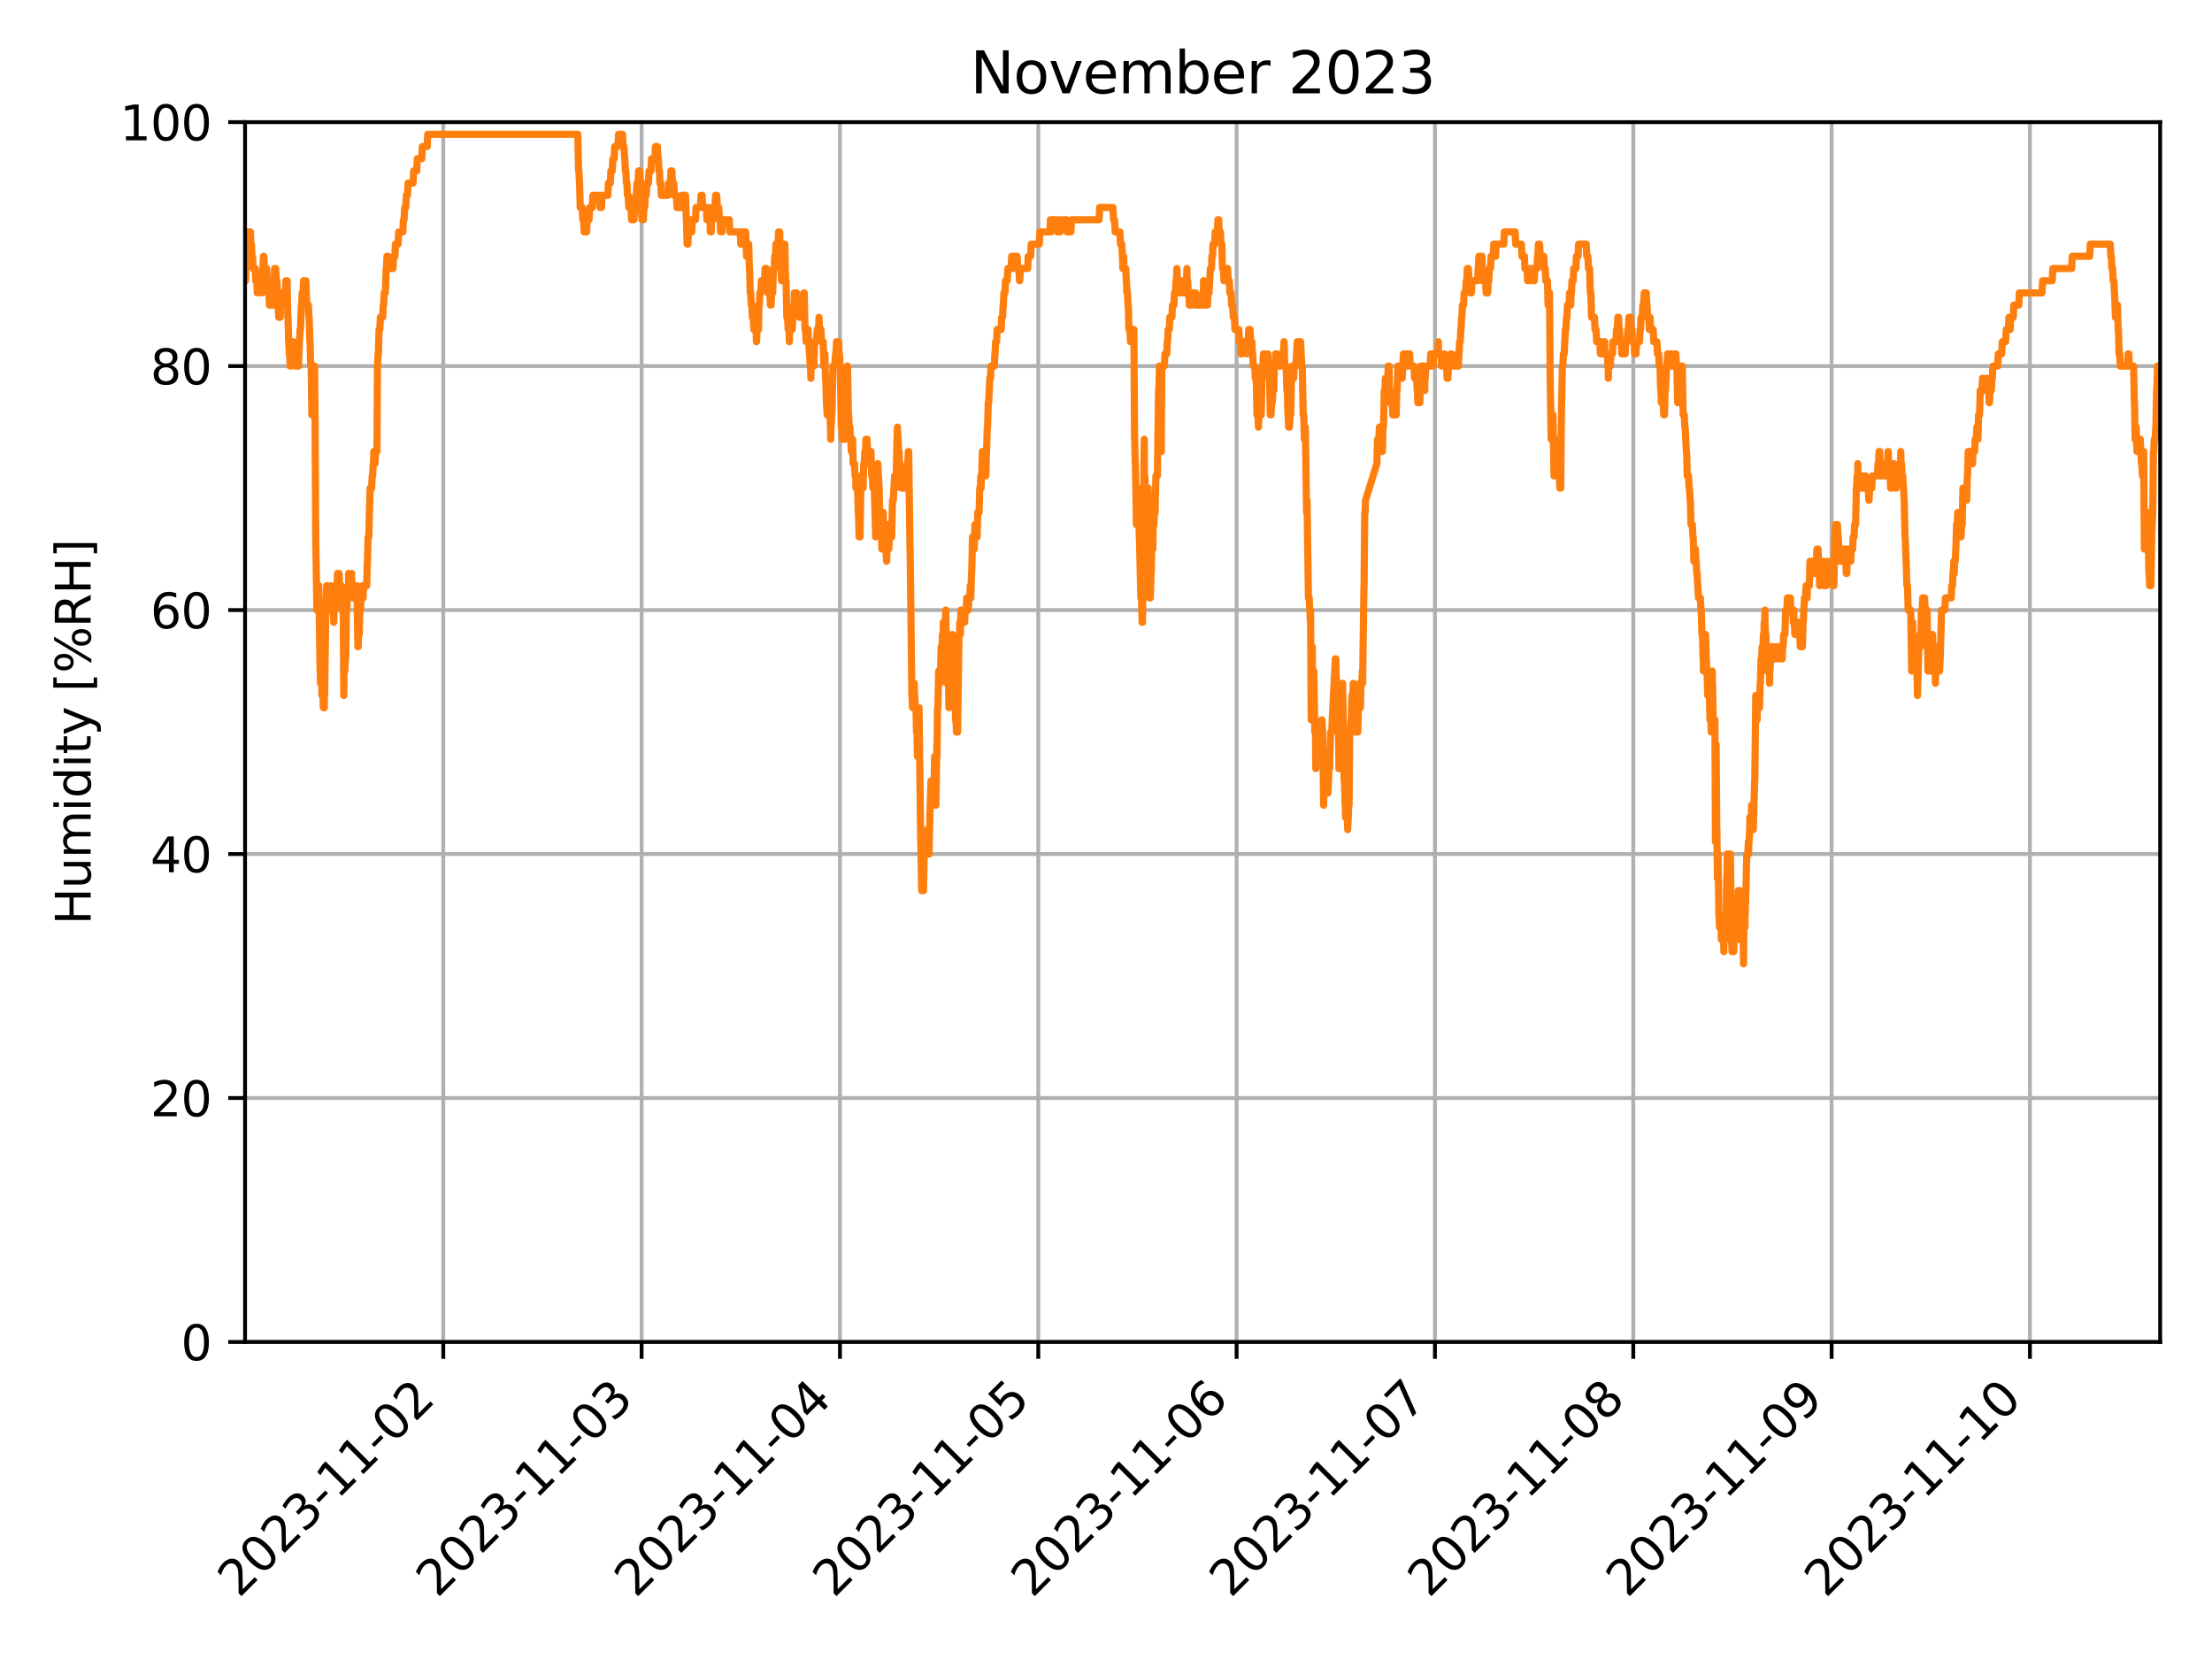 <?xml version="1.0" encoding="utf-8" standalone="no"?>
<!DOCTYPE svg PUBLIC "-//W3C//DTD SVG 1.1//EN"
  "http://www.w3.org/Graphics/SVG/1.1/DTD/svg11.dtd">
<svg xmlns:xlink="http://www.w3.org/1999/xlink" width="460.8pt" height="345.6pt" viewBox="0 0 460.8 345.6" xmlns="http://www.w3.org/2000/svg" version="1.1">
 <defs>
  <style type="text/css">*{stroke-linejoin: round; stroke-linecap: butt}</style>
 </defs>
 <g id="figure_1">
  <g id="patch_1">
   <path d="M 0 345.6 
L 460.8 345.6 
L 460.8 0 
L 0 0 
z
" style="fill: #ffffff"/>
  </g>
  <g id="axes_1">
   <g id="patch_2">
    <path d="M 51.05 279.561 
L 450 279.561 
L 450 25.44 
L 51.05 25.44 
z
" style="fill: #ffffff"/>
   </g>
   <g id="matplotlib.axis_1">
    <g id="xtick_1">
     <g id="line2d_1">
      <path d="M 92.344 279.561 
L 92.344 25.44 
" clip-path="url(#p71f7a4918c)" style="fill: none; stroke: #b0b0b0; stroke-width: 0.8; stroke-linecap: square"/>
     </g>
     <g id="line2d_2">
      <defs>
       <path id="md1a62f7668" d="M 0 0 
L 0 3.5 
" style="stroke: #000000; stroke-width: 0.8"/>
      </defs>
      <g>
       <use xlink:href="#md1a62f7668" x="92.344" y="279.561" style="stroke: #000000; stroke-width: 0.8"/>
      </g>
     </g>
     <g id="text_1">
      <!-- 2023-11-02 -->
      <g transform="translate(49.78 333.028) rotate(-45) scale(0.1 -0.1)">
       <defs>
        <path id="DejaVuSans-32" d="M 1228 531 
L 3431 531 
L 3431 0 
L 469 0 
L 469 531 
Q 828 903 1448 1529 
Q 2069 2156 2228 2338 
Q 2531 2678 2651 2914 
Q 2772 3150 2772 3378 
Q 2772 3750 2511 3984 
Q 2250 4219 1831 4219 
Q 1534 4219 1204 4116 
Q 875 4013 500 3803 
L 500 4441 
Q 881 4594 1212 4672 
Q 1544 4750 1819 4750 
Q 2544 4750 2975 4387 
Q 3406 4025 3406 3419 
Q 3406 3131 3298 2873 
Q 3191 2616 2906 2266 
Q 2828 2175 2409 1742 
Q 1991 1309 1228 531 
z
" transform="scale(0.016)"/>
        <path id="DejaVuSans-30" d="M 2034 4250 
Q 1547 4250 1301 3770 
Q 1056 3291 1056 2328 
Q 1056 1369 1301 889 
Q 1547 409 2034 409 
Q 2525 409 2770 889 
Q 3016 1369 3016 2328 
Q 3016 3291 2770 3770 
Q 2525 4250 2034 4250 
z
M 2034 4750 
Q 2819 4750 3233 4129 
Q 3647 3509 3647 2328 
Q 3647 1150 3233 529 
Q 2819 -91 2034 -91 
Q 1250 -91 836 529 
Q 422 1150 422 2328 
Q 422 3509 836 4129 
Q 1250 4750 2034 4750 
z
" transform="scale(0.016)"/>
        <path id="DejaVuSans-33" d="M 2597 2516 
Q 3050 2419 3304 2112 
Q 3559 1806 3559 1356 
Q 3559 666 3084 287 
Q 2609 -91 1734 -91 
Q 1441 -91 1130 -33 
Q 819 25 488 141 
L 488 750 
Q 750 597 1062 519 
Q 1375 441 1716 441 
Q 2309 441 2620 675 
Q 2931 909 2931 1356 
Q 2931 1769 2642 2001 
Q 2353 2234 1838 2234 
L 1294 2234 
L 1294 2753 
L 1863 2753 
Q 2328 2753 2575 2939 
Q 2822 3125 2822 3475 
Q 2822 3834 2567 4026 
Q 2313 4219 1838 4219 
Q 1578 4219 1281 4162 
Q 984 4106 628 3988 
L 628 4550 
Q 988 4650 1302 4700 
Q 1616 4750 1894 4750 
Q 2613 4750 3031 4423 
Q 3450 4097 3450 3541 
Q 3450 3153 3228 2886 
Q 3006 2619 2597 2516 
z
" transform="scale(0.016)"/>
        <path id="DejaVuSans-2d" d="M 313 2009 
L 1997 2009 
L 1997 1497 
L 313 1497 
L 313 2009 
z
" transform="scale(0.016)"/>
        <path id="DejaVuSans-31" d="M 794 531 
L 1825 531 
L 1825 4091 
L 703 3866 
L 703 4441 
L 1819 4666 
L 2450 4666 
L 2450 531 
L 3481 531 
L 3481 0 
L 794 0 
L 794 531 
z
" transform="scale(0.016)"/>
       </defs>
       <use xlink:href="#DejaVuSans-32"/>
       <use xlink:href="#DejaVuSans-30" x="63.623"/>
       <use xlink:href="#DejaVuSans-32" x="127.246"/>
       <use xlink:href="#DejaVuSans-33" x="190.869"/>
       <use xlink:href="#DejaVuSans-2d" x="254.492"/>
       <use xlink:href="#DejaVuSans-31" x="290.576"/>
       <use xlink:href="#DejaVuSans-31" x="354.199"/>
       <use xlink:href="#DejaVuSans-2d" x="417.822"/>
       <use xlink:href="#DejaVuSans-30" x="453.906"/>
       <use xlink:href="#DejaVuSans-32" x="517.529"/>
      </g>
     </g>
    </g>
    <g id="xtick_2">
     <g id="line2d_3">
      <path d="M 133.66 279.561 
L 133.66 25.44 
" clip-path="url(#p71f7a4918c)" style="fill: none; stroke: #b0b0b0; stroke-width: 0.8; stroke-linecap: square"/>
     </g>
     <g id="line2d_4">
      <g>
       <use xlink:href="#md1a62f7668" x="133.66" y="279.561" style="stroke: #000000; stroke-width: 0.8"/>
      </g>
     </g>
     <g id="text_2">
      <!-- 2023-11-03 -->
      <g transform="translate(91.096 333.028) rotate(-45) scale(0.1 -0.1)">
       <use xlink:href="#DejaVuSans-32"/>
       <use xlink:href="#DejaVuSans-30" x="63.623"/>
       <use xlink:href="#DejaVuSans-32" x="127.246"/>
       <use xlink:href="#DejaVuSans-33" x="190.869"/>
       <use xlink:href="#DejaVuSans-2d" x="254.492"/>
       <use xlink:href="#DejaVuSans-31" x="290.576"/>
       <use xlink:href="#DejaVuSans-31" x="354.199"/>
       <use xlink:href="#DejaVuSans-2d" x="417.822"/>
       <use xlink:href="#DejaVuSans-30" x="453.906"/>
       <use xlink:href="#DejaVuSans-33" x="517.529"/>
      </g>
     </g>
    </g>
    <g id="xtick_3">
     <g id="line2d_5">
      <path d="M 174.976 279.561 
L 174.976 25.44 
" clip-path="url(#p71f7a4918c)" style="fill: none; stroke: #b0b0b0; stroke-width: 0.8; stroke-linecap: square"/>
     </g>
     <g id="line2d_6">
      <g>
       <use xlink:href="#md1a62f7668" x="174.976" y="279.561" style="stroke: #000000; stroke-width: 0.8"/>
      </g>
     </g>
     <g id="text_3">
      <!-- 2023-11-04 -->
      <g transform="translate(132.412 333.028) rotate(-45) scale(0.1 -0.1)">
       <defs>
        <path id="DejaVuSans-34" d="M 2419 4116 
L 825 1625 
L 2419 1625 
L 2419 4116 
z
M 2253 4666 
L 3047 4666 
L 3047 1625 
L 3713 1625 
L 3713 1100 
L 3047 1100 
L 3047 0 
L 2419 0 
L 2419 1100 
L 313 1100 
L 313 1709 
L 2253 4666 
z
" transform="scale(0.016)"/>
       </defs>
       <use xlink:href="#DejaVuSans-32"/>
       <use xlink:href="#DejaVuSans-30" x="63.623"/>
       <use xlink:href="#DejaVuSans-32" x="127.246"/>
       <use xlink:href="#DejaVuSans-33" x="190.869"/>
       <use xlink:href="#DejaVuSans-2d" x="254.492"/>
       <use xlink:href="#DejaVuSans-31" x="290.576"/>
       <use xlink:href="#DejaVuSans-31" x="354.199"/>
       <use xlink:href="#DejaVuSans-2d" x="417.822"/>
       <use xlink:href="#DejaVuSans-30" x="453.906"/>
       <use xlink:href="#DejaVuSans-34" x="517.529"/>
      </g>
     </g>
    </g>
    <g id="xtick_4">
     <g id="line2d_7">
      <path d="M 216.293 279.561 
L 216.293 25.44 
" clip-path="url(#p71f7a4918c)" style="fill: none; stroke: #b0b0b0; stroke-width: 0.8; stroke-linecap: square"/>
     </g>
     <g id="line2d_8">
      <g>
       <use xlink:href="#md1a62f7668" x="216.293" y="279.561" style="stroke: #000000; stroke-width: 0.8"/>
      </g>
     </g>
     <g id="text_4">
      <!-- 2023-11-05 -->
      <g transform="translate(173.728 333.028) rotate(-45) scale(0.1 -0.1)">
       <defs>
        <path id="DejaVuSans-35" d="M 691 4666 
L 3169 4666 
L 3169 4134 
L 1269 4134 
L 1269 2991 
Q 1406 3038 1543 3061 
Q 1681 3084 1819 3084 
Q 2600 3084 3056 2656 
Q 3513 2228 3513 1497 
Q 3513 744 3044 326 
Q 2575 -91 1722 -91 
Q 1428 -91 1123 -41 
Q 819 9 494 109 
L 494 744 
Q 775 591 1075 516 
Q 1375 441 1709 441 
Q 2250 441 2565 725 
Q 2881 1009 2881 1497 
Q 2881 1984 2565 2268 
Q 2250 2553 1709 2553 
Q 1456 2553 1204 2497 
Q 953 2441 691 2322 
L 691 4666 
z
" transform="scale(0.016)"/>
       </defs>
       <use xlink:href="#DejaVuSans-32"/>
       <use xlink:href="#DejaVuSans-30" x="63.623"/>
       <use xlink:href="#DejaVuSans-32" x="127.246"/>
       <use xlink:href="#DejaVuSans-33" x="190.869"/>
       <use xlink:href="#DejaVuSans-2d" x="254.492"/>
       <use xlink:href="#DejaVuSans-31" x="290.576"/>
       <use xlink:href="#DejaVuSans-31" x="354.199"/>
       <use xlink:href="#DejaVuSans-2d" x="417.822"/>
       <use xlink:href="#DejaVuSans-30" x="453.906"/>
       <use xlink:href="#DejaVuSans-35" x="517.529"/>
      </g>
     </g>
    </g>
    <g id="xtick_5">
     <g id="line2d_9">
      <path d="M 257.609 279.561 
L 257.609 25.44 
" clip-path="url(#p71f7a4918c)" style="fill: none; stroke: #b0b0b0; stroke-width: 0.8; stroke-linecap: square"/>
     </g>
     <g id="line2d_10">
      <g>
       <use xlink:href="#md1a62f7668" x="257.609" y="279.561" style="stroke: #000000; stroke-width: 0.8"/>
      </g>
     </g>
     <g id="text_5">
      <!-- 2023-11-06 -->
      <g transform="translate(215.044 333.028) rotate(-45) scale(0.1 -0.1)">
       <defs>
        <path id="DejaVuSans-36" d="M 2113 2584 
Q 1688 2584 1439 2293 
Q 1191 2003 1191 1497 
Q 1191 994 1439 701 
Q 1688 409 2113 409 
Q 2538 409 2786 701 
Q 3034 994 3034 1497 
Q 3034 2003 2786 2293 
Q 2538 2584 2113 2584 
z
M 3366 4563 
L 3366 3988 
Q 3128 4100 2886 4159 
Q 2644 4219 2406 4219 
Q 1781 4219 1451 3797 
Q 1122 3375 1075 2522 
Q 1259 2794 1537 2939 
Q 1816 3084 2150 3084 
Q 2853 3084 3261 2657 
Q 3669 2231 3669 1497 
Q 3669 778 3244 343 
Q 2819 -91 2113 -91 
Q 1303 -91 875 529 
Q 447 1150 447 2328 
Q 447 3434 972 4092 
Q 1497 4750 2381 4750 
Q 2619 4750 2861 4703 
Q 3103 4656 3366 4563 
z
" transform="scale(0.016)"/>
       </defs>
       <use xlink:href="#DejaVuSans-32"/>
       <use xlink:href="#DejaVuSans-30" x="63.623"/>
       <use xlink:href="#DejaVuSans-32" x="127.246"/>
       <use xlink:href="#DejaVuSans-33" x="190.869"/>
       <use xlink:href="#DejaVuSans-2d" x="254.492"/>
       <use xlink:href="#DejaVuSans-31" x="290.576"/>
       <use xlink:href="#DejaVuSans-31" x="354.199"/>
       <use xlink:href="#DejaVuSans-2d" x="417.822"/>
       <use xlink:href="#DejaVuSans-30" x="453.906"/>
       <use xlink:href="#DejaVuSans-36" x="517.529"/>
      </g>
     </g>
    </g>
    <g id="xtick_6">
     <g id="line2d_11">
      <path d="M 298.925 279.561 
L 298.925 25.44 
" clip-path="url(#p71f7a4918c)" style="fill: none; stroke: #b0b0b0; stroke-width: 0.8; stroke-linecap: square"/>
     </g>
     <g id="line2d_12">
      <g>
       <use xlink:href="#md1a62f7668" x="298.925" y="279.561" style="stroke: #000000; stroke-width: 0.8"/>
      </g>
     </g>
     <g id="text_6">
      <!-- 2023-11-07 -->
      <g transform="translate(256.36 333.028) rotate(-45) scale(0.1 -0.1)">
       <defs>
        <path id="DejaVuSans-37" d="M 525 4666 
L 3525 4666 
L 3525 4397 
L 1831 0 
L 1172 0 
L 2766 4134 
L 525 4134 
L 525 4666 
z
" transform="scale(0.016)"/>
       </defs>
       <use xlink:href="#DejaVuSans-32"/>
       <use xlink:href="#DejaVuSans-30" x="63.623"/>
       <use xlink:href="#DejaVuSans-32" x="127.246"/>
       <use xlink:href="#DejaVuSans-33" x="190.869"/>
       <use xlink:href="#DejaVuSans-2d" x="254.492"/>
       <use xlink:href="#DejaVuSans-31" x="290.576"/>
       <use xlink:href="#DejaVuSans-31" x="354.199"/>
       <use xlink:href="#DejaVuSans-2d" x="417.822"/>
       <use xlink:href="#DejaVuSans-30" x="453.906"/>
       <use xlink:href="#DejaVuSans-37" x="517.529"/>
      </g>
     </g>
    </g>
    <g id="xtick_7">
     <g id="line2d_13">
      <path d="M 340.241 279.561 
L 340.241 25.44 
" clip-path="url(#p71f7a4918c)" style="fill: none; stroke: #b0b0b0; stroke-width: 0.8; stroke-linecap: square"/>
     </g>
     <g id="line2d_14">
      <g>
       <use xlink:href="#md1a62f7668" x="340.241" y="279.561" style="stroke: #000000; stroke-width: 0.8"/>
      </g>
     </g>
     <g id="text_7">
      <!-- 2023-11-08 -->
      <g transform="translate(297.677 333.028) rotate(-45) scale(0.1 -0.1)">
       <defs>
        <path id="DejaVuSans-38" d="M 2034 2216 
Q 1584 2216 1326 1975 
Q 1069 1734 1069 1313 
Q 1069 891 1326 650 
Q 1584 409 2034 409 
Q 2484 409 2743 651 
Q 3003 894 3003 1313 
Q 3003 1734 2745 1975 
Q 2488 2216 2034 2216 
z
M 1403 2484 
Q 997 2584 770 2862 
Q 544 3141 544 3541 
Q 544 4100 942 4425 
Q 1341 4750 2034 4750 
Q 2731 4750 3128 4425 
Q 3525 4100 3525 3541 
Q 3525 3141 3298 2862 
Q 3072 2584 2669 2484 
Q 3125 2378 3379 2068 
Q 3634 1759 3634 1313 
Q 3634 634 3220 271 
Q 2806 -91 2034 -91 
Q 1263 -91 848 271 
Q 434 634 434 1313 
Q 434 1759 690 2068 
Q 947 2378 1403 2484 
z
M 1172 3481 
Q 1172 3119 1398 2916 
Q 1625 2713 2034 2713 
Q 2441 2713 2670 2916 
Q 2900 3119 2900 3481 
Q 2900 3844 2670 4047 
Q 2441 4250 2034 4250 
Q 1625 4250 1398 4047 
Q 1172 3844 1172 3481 
z
" transform="scale(0.016)"/>
       </defs>
       <use xlink:href="#DejaVuSans-32"/>
       <use xlink:href="#DejaVuSans-30" x="63.623"/>
       <use xlink:href="#DejaVuSans-32" x="127.246"/>
       <use xlink:href="#DejaVuSans-33" x="190.869"/>
       <use xlink:href="#DejaVuSans-2d" x="254.492"/>
       <use xlink:href="#DejaVuSans-31" x="290.576"/>
       <use xlink:href="#DejaVuSans-31" x="354.199"/>
       <use xlink:href="#DejaVuSans-2d" x="417.822"/>
       <use xlink:href="#DejaVuSans-30" x="453.906"/>
       <use xlink:href="#DejaVuSans-38" x="517.529"/>
      </g>
     </g>
    </g>
    <g id="xtick_8">
     <g id="line2d_15">
      <path d="M 381.557 279.561 
L 381.557 25.44 
" clip-path="url(#p71f7a4918c)" style="fill: none; stroke: #b0b0b0; stroke-width: 0.8; stroke-linecap: square"/>
     </g>
     <g id="line2d_16">
      <g>
       <use xlink:href="#md1a62f7668" x="381.557" y="279.561" style="stroke: #000000; stroke-width: 0.8"/>
      </g>
     </g>
     <g id="text_8">
      <!-- 2023-11-09 -->
      <g transform="translate(338.993 333.028) rotate(-45) scale(0.1 -0.1)">
       <defs>
        <path id="DejaVuSans-39" d="M 703 97 
L 703 672 
Q 941 559 1184 500 
Q 1428 441 1663 441 
Q 2288 441 2617 861 
Q 2947 1281 2994 2138 
Q 2813 1869 2534 1725 
Q 2256 1581 1919 1581 
Q 1219 1581 811 2004 
Q 403 2428 403 3163 
Q 403 3881 828 4315 
Q 1253 4750 1959 4750 
Q 2769 4750 3195 4129 
Q 3622 3509 3622 2328 
Q 3622 1225 3098 567 
Q 2575 -91 1691 -91 
Q 1453 -91 1209 -44 
Q 966 3 703 97 
z
M 1959 2075 
Q 2384 2075 2632 2365 
Q 2881 2656 2881 3163 
Q 2881 3666 2632 3958 
Q 2384 4250 1959 4250 
Q 1534 4250 1286 3958 
Q 1038 3666 1038 3163 
Q 1038 2656 1286 2365 
Q 1534 2075 1959 2075 
z
" transform="scale(0.016)"/>
       </defs>
       <use xlink:href="#DejaVuSans-32"/>
       <use xlink:href="#DejaVuSans-30" x="63.623"/>
       <use xlink:href="#DejaVuSans-32" x="127.246"/>
       <use xlink:href="#DejaVuSans-33" x="190.869"/>
       <use xlink:href="#DejaVuSans-2d" x="254.492"/>
       <use xlink:href="#DejaVuSans-31" x="290.576"/>
       <use xlink:href="#DejaVuSans-31" x="354.199"/>
       <use xlink:href="#DejaVuSans-2d" x="417.822"/>
       <use xlink:href="#DejaVuSans-30" x="453.906"/>
       <use xlink:href="#DejaVuSans-39" x="517.529"/>
      </g>
     </g>
    </g>
    <g id="xtick_9">
     <g id="line2d_17">
      <path d="M 422.873 279.561 
L 422.873 25.44 
" clip-path="url(#p71f7a4918c)" style="fill: none; stroke: #b0b0b0; stroke-width: 0.8; stroke-linecap: square"/>
     </g>
     <g id="line2d_18">
      <g>
       <use xlink:href="#md1a62f7668" x="422.873" y="279.561" style="stroke: #000000; stroke-width: 0.8"/>
      </g>
     </g>
     <g id="text_9">
      <!-- 2023-11-10 -->
      <g transform="translate(380.309 333.028) rotate(-45) scale(0.1 -0.1)">
       <use xlink:href="#DejaVuSans-32"/>
       <use xlink:href="#DejaVuSans-30" x="63.623"/>
       <use xlink:href="#DejaVuSans-32" x="127.246"/>
       <use xlink:href="#DejaVuSans-33" x="190.869"/>
       <use xlink:href="#DejaVuSans-2d" x="254.492"/>
       <use xlink:href="#DejaVuSans-31" x="290.576"/>
       <use xlink:href="#DejaVuSans-31" x="354.199"/>
       <use xlink:href="#DejaVuSans-2d" x="417.822"/>
       <use xlink:href="#DejaVuSans-31" x="453.906"/>
       <use xlink:href="#DejaVuSans-30" x="517.529"/>
      </g>
     </g>
    </g>
   </g>
   <g id="matplotlib.axis_2">
    <g id="ytick_1">
     <g id="line2d_19">
      <path d="M 51.05 279.561 
L 450 279.561 
" clip-path="url(#p71f7a4918c)" style="fill: none; stroke: #b0b0b0; stroke-width: 0.8; stroke-linecap: square"/>
     </g>
     <g id="line2d_20">
      <defs>
       <path id="m8454db44ea" d="M 0 0 
L -3.5 0 
" style="stroke: #000000; stroke-width: 0.8"/>
      </defs>
      <g>
       <use xlink:href="#m8454db44ea" x="51.05" y="279.561" style="stroke: #000000; stroke-width: 0.8"/>
      </g>
     </g>
     <g id="text_10">
      <!-- 0 -->
      <g transform="translate(37.688 283.36) scale(0.1 -0.1)">
       <use xlink:href="#DejaVuSans-30"/>
      </g>
     </g>
    </g>
    <g id="ytick_2">
     <g id="line2d_21">
      <path d="M 51.05 228.737 
L 450 228.737 
" clip-path="url(#p71f7a4918c)" style="fill: none; stroke: #b0b0b0; stroke-width: 0.8; stroke-linecap: square"/>
     </g>
     <g id="line2d_22">
      <g>
       <use xlink:href="#m8454db44ea" x="51.05" y="228.737" style="stroke: #000000; stroke-width: 0.8"/>
      </g>
     </g>
     <g id="text_11">
      <!-- 20 -->
      <g transform="translate(31.325 232.536) scale(0.1 -0.1)">
       <use xlink:href="#DejaVuSans-32"/>
       <use xlink:href="#DejaVuSans-30" x="63.623"/>
      </g>
     </g>
    </g>
    <g id="ytick_3">
     <g id="line2d_23">
      <path d="M 51.05 177.913 
L 450 177.913 
" clip-path="url(#p71f7a4918c)" style="fill: none; stroke: #b0b0b0; stroke-width: 0.8; stroke-linecap: square"/>
     </g>
     <g id="line2d_24">
      <g>
       <use xlink:href="#m8454db44ea" x="51.05" y="177.913" style="stroke: #000000; stroke-width: 0.8"/>
      </g>
     </g>
     <g id="text_12">
      <!-- 40 -->
      <g transform="translate(31.325 181.712) scale(0.1 -0.1)">
       <use xlink:href="#DejaVuSans-34"/>
       <use xlink:href="#DejaVuSans-30" x="63.623"/>
      </g>
     </g>
    </g>
    <g id="ytick_4">
     <g id="line2d_25">
      <path d="M 51.05 127.088 
L 450 127.088 
" clip-path="url(#p71f7a4918c)" style="fill: none; stroke: #b0b0b0; stroke-width: 0.8; stroke-linecap: square"/>
     </g>
     <g id="line2d_26">
      <g>
       <use xlink:href="#m8454db44ea" x="51.05" y="127.088" style="stroke: #000000; stroke-width: 0.8"/>
      </g>
     </g>
     <g id="text_13">
      <!-- 60 -->
      <g transform="translate(31.325 130.888) scale(0.1 -0.1)">
       <use xlink:href="#DejaVuSans-36"/>
       <use xlink:href="#DejaVuSans-30" x="63.623"/>
      </g>
     </g>
    </g>
    <g id="ytick_5">
     <g id="line2d_27">
      <path d="M 51.05 76.264 
L 450 76.264 
" clip-path="url(#p71f7a4918c)" style="fill: none; stroke: #b0b0b0; stroke-width: 0.8; stroke-linecap: square"/>
     </g>
     <g id="line2d_28">
      <g>
       <use xlink:href="#m8454db44ea" x="51.05" y="76.264" style="stroke: #000000; stroke-width: 0.8"/>
      </g>
     </g>
     <g id="text_14">
      <!-- 80 -->
      <g transform="translate(31.325 80.063) scale(0.1 -0.1)">
       <use xlink:href="#DejaVuSans-38"/>
       <use xlink:href="#DejaVuSans-30" x="63.623"/>
      </g>
     </g>
    </g>
    <g id="ytick_6">
     <g id="line2d_29">
      <path d="M 51.05 25.44 
L 450 25.44 
" clip-path="url(#p71f7a4918c)" style="fill: none; stroke: #b0b0b0; stroke-width: 0.8; stroke-linecap: square"/>
     </g>
     <g id="line2d_30">
      <g>
       <use xlink:href="#m8454db44ea" x="51.05" y="25.44" style="stroke: #000000; stroke-width: 0.8"/>
      </g>
     </g>
     <g id="text_15">
      <!-- 100 -->
      <g transform="translate(24.962 29.239) scale(0.1 -0.1)">
       <use xlink:href="#DejaVuSans-31"/>
       <use xlink:href="#DejaVuSans-30" x="63.623"/>
       <use xlink:href="#DejaVuSans-30" x="127.246"/>
      </g>
     </g>
    </g>
    <g id="text_16">
     <!-- Humidity [%RH] -->
     <g transform="translate(18.883 192.647) rotate(-90) scale(0.1 -0.1)">
      <defs>
       <path id="DejaVuSans-48" d="M 628 4666 
L 1259 4666 
L 1259 2753 
L 3553 2753 
L 3553 4666 
L 4184 4666 
L 4184 0 
L 3553 0 
L 3553 2222 
L 1259 2222 
L 1259 0 
L 628 0 
L 628 4666 
z
" transform="scale(0.016)"/>
       <path id="DejaVuSans-75" d="M 544 1381 
L 544 3500 
L 1119 3500 
L 1119 1403 
Q 1119 906 1312 657 
Q 1506 409 1894 409 
Q 2359 409 2629 706 
Q 2900 1003 2900 1516 
L 2900 3500 
L 3475 3500 
L 3475 0 
L 2900 0 
L 2900 538 
Q 2691 219 2414 64 
Q 2138 -91 1772 -91 
Q 1169 -91 856 284 
Q 544 659 544 1381 
z
M 1991 3584 
L 1991 3584 
z
" transform="scale(0.016)"/>
       <path id="DejaVuSans-6d" d="M 3328 2828 
Q 3544 3216 3844 3400 
Q 4144 3584 4550 3584 
Q 5097 3584 5394 3201 
Q 5691 2819 5691 2113 
L 5691 0 
L 5113 0 
L 5113 2094 
Q 5113 2597 4934 2840 
Q 4756 3084 4391 3084 
Q 3944 3084 3684 2787 
Q 3425 2491 3425 1978 
L 3425 0 
L 2847 0 
L 2847 2094 
Q 2847 2600 2669 2842 
Q 2491 3084 2119 3084 
Q 1678 3084 1418 2786 
Q 1159 2488 1159 1978 
L 1159 0 
L 581 0 
L 581 3500 
L 1159 3500 
L 1159 2956 
Q 1356 3278 1631 3431 
Q 1906 3584 2284 3584 
Q 2666 3584 2933 3390 
Q 3200 3197 3328 2828 
z
" transform="scale(0.016)"/>
       <path id="DejaVuSans-69" d="M 603 3500 
L 1178 3500 
L 1178 0 
L 603 0 
L 603 3500 
z
M 603 4863 
L 1178 4863 
L 1178 4134 
L 603 4134 
L 603 4863 
z
" transform="scale(0.016)"/>
       <path id="DejaVuSans-64" d="M 2906 2969 
L 2906 4863 
L 3481 4863 
L 3481 0 
L 2906 0 
L 2906 525 
Q 2725 213 2448 61 
Q 2172 -91 1784 -91 
Q 1150 -91 751 415 
Q 353 922 353 1747 
Q 353 2572 751 3078 
Q 1150 3584 1784 3584 
Q 2172 3584 2448 3432 
Q 2725 3281 2906 2969 
z
M 947 1747 
Q 947 1113 1208 752 
Q 1469 391 1925 391 
Q 2381 391 2643 752 
Q 2906 1113 2906 1747 
Q 2906 2381 2643 2742 
Q 2381 3103 1925 3103 
Q 1469 3103 1208 2742 
Q 947 2381 947 1747 
z
" transform="scale(0.016)"/>
       <path id="DejaVuSans-74" d="M 1172 4494 
L 1172 3500 
L 2356 3500 
L 2356 3053 
L 1172 3053 
L 1172 1153 
Q 1172 725 1289 603 
Q 1406 481 1766 481 
L 2356 481 
L 2356 0 
L 1766 0 
Q 1100 0 847 248 
Q 594 497 594 1153 
L 594 3053 
L 172 3053 
L 172 3500 
L 594 3500 
L 594 4494 
L 1172 4494 
z
" transform="scale(0.016)"/>
       <path id="DejaVuSans-79" d="M 2059 -325 
Q 1816 -950 1584 -1140 
Q 1353 -1331 966 -1331 
L 506 -1331 
L 506 -850 
L 844 -850 
Q 1081 -850 1212 -737 
Q 1344 -625 1503 -206 
L 1606 56 
L 191 3500 
L 800 3500 
L 1894 763 
L 2988 3500 
L 3597 3500 
L 2059 -325 
z
" transform="scale(0.016)"/>
       <path id="DejaVuSans-20" transform="scale(0.016)"/>
       <path id="DejaVuSans-5b" d="M 550 4863 
L 1875 4863 
L 1875 4416 
L 1125 4416 
L 1125 -397 
L 1875 -397 
L 1875 -844 
L 550 -844 
L 550 4863 
z
" transform="scale(0.016)"/>
       <path id="DejaVuSans-25" d="M 4653 2053 
Q 4381 2053 4226 1822 
Q 4072 1591 4072 1178 
Q 4072 772 4226 539 
Q 4381 306 4653 306 
Q 4919 306 5073 539 
Q 5228 772 5228 1178 
Q 5228 1588 5073 1820 
Q 4919 2053 4653 2053 
z
M 4653 2450 
Q 5147 2450 5437 2106 
Q 5728 1763 5728 1178 
Q 5728 594 5436 251 
Q 5144 -91 4653 -91 
Q 4153 -91 3862 251 
Q 3572 594 3572 1178 
Q 3572 1766 3864 2108 
Q 4156 2450 4653 2450 
z
M 1428 4353 
Q 1159 4353 1004 4120 
Q 850 3888 850 3481 
Q 850 3069 1003 2837 
Q 1156 2606 1428 2606 
Q 1700 2606 1854 2837 
Q 2009 3069 2009 3481 
Q 2009 3884 1853 4118 
Q 1697 4353 1428 4353 
z
M 4250 4750 
L 4750 4750 
L 1831 -91 
L 1331 -91 
L 4250 4750 
z
M 1428 4750 
Q 1922 4750 2215 4408 
Q 2509 4066 2509 3481 
Q 2509 2891 2217 2550 
Q 1925 2209 1428 2209 
Q 931 2209 642 2551 
Q 353 2894 353 3481 
Q 353 4063 643 4406 
Q 934 4750 1428 4750 
z
" transform="scale(0.016)"/>
       <path id="DejaVuSans-52" d="M 2841 2188 
Q 3044 2119 3236 1894 
Q 3428 1669 3622 1275 
L 4263 0 
L 3584 0 
L 2988 1197 
Q 2756 1666 2539 1819 
Q 2322 1972 1947 1972 
L 1259 1972 
L 1259 0 
L 628 0 
L 628 4666 
L 2053 4666 
Q 2853 4666 3247 4331 
Q 3641 3997 3641 3322 
Q 3641 2881 3436 2590 
Q 3231 2300 2841 2188 
z
M 1259 4147 
L 1259 2491 
L 2053 2491 
Q 2509 2491 2742 2702 
Q 2975 2913 2975 3322 
Q 2975 3731 2742 3939 
Q 2509 4147 2053 4147 
L 1259 4147 
z
" transform="scale(0.016)"/>
       <path id="DejaVuSans-5d" d="M 1947 4863 
L 1947 -844 
L 622 -844 
L 622 -397 
L 1369 -397 
L 1369 4416 
L 622 4416 
L 622 4863 
L 1947 4863 
z
" transform="scale(0.016)"/>
      </defs>
      <use xlink:href="#DejaVuSans-48"/>
      <use xlink:href="#DejaVuSans-75" x="75.195"/>
      <use xlink:href="#DejaVuSans-6d" x="138.574"/>
      <use xlink:href="#DejaVuSans-69" x="235.986"/>
      <use xlink:href="#DejaVuSans-64" x="263.77"/>
      <use xlink:href="#DejaVuSans-69" x="327.246"/>
      <use xlink:href="#DejaVuSans-74" x="355.029"/>
      <use xlink:href="#DejaVuSans-79" x="394.238"/>
      <use xlink:href="#DejaVuSans-20" x="453.418"/>
      <use xlink:href="#DejaVuSans-5b" x="485.205"/>
      <use xlink:href="#DejaVuSans-25" x="524.219"/>
      <use xlink:href="#DejaVuSans-52" x="619.238"/>
      <use xlink:href="#DejaVuSans-48" x="688.721"/>
      <use xlink:href="#DejaVuSans-5d" x="763.916"/>
     </g>
    </g>
   </g>
   <g id="line2d_31">
    <path d="M 51.05 58.476 
L 51.165 58.476 
L 51.302 53.393 
L 51.348 53.393 
L 51.463 50.852 
L 51.624 50.852 
L 51.739 48.311 
L 52.175 48.311 
L 52.267 50.852 
L 52.381 50.852 
L 52.496 53.393 
L 52.611 53.393 
L 52.726 55.935 
L 53.162 55.935 
L 53.276 58.476 
L 53.506 58.476 
L 53.598 61.017 
L 53.713 58.476 
L 54.47 58.476 
L 54.585 61.017 
L 54.723 55.935 
L 54.768 55.935 
L 54.883 53.393 
L 54.952 53.393 
L 55.067 55.935 
L 55.549 55.935 
L 55.664 58.476 
L 55.709 58.476 
L 55.847 61.017 
L 56.008 61.017 
L 56.123 63.558 
L 56.306 63.558 
L 56.421 61.017 
L 56.536 63.558 
L 57.041 63.558 
L 57.202 55.935 
L 57.431 55.935 
L 57.546 58.476 
L 57.661 58.476 
L 57.775 61.017 
L 57.821 61.017 
L 57.936 63.558 
L 57.959 63.558 
L 58.074 66.099 
L 58.349 66.099 
L 58.487 61.017 
L 58.533 61.017 
L 58.647 63.558 
L 58.992 63.558 
L 59.106 61.017 
L 59.428 61.017 
L 59.543 58.476 
L 59.795 58.476 
L 59.956 66.099 
L 60.002 66.099 
L 60.139 71.182 
L 60.162 71.182 
L 60.277 73.723 
L 60.346 73.723 
L 60.438 76.264 
L 60.575 73.723 
L 60.667 76.264 
L 60.805 71.182 
L 61.104 71.182 
L 61.218 73.723 
L 61.563 73.723 
L 61.677 76.264 
L 62.182 76.264 
L 62.366 71.182 
L 62.389 71.182 
L 62.504 68.641 
L 62.595 68.641 
L 62.779 63.558 
L 62.825 63.558 
L 62.94 61.017 
L 63.123 61.017 
L 63.238 58.476 
L 63.697 58.476 
L 63.812 61.017 
L 63.927 63.558 
L 64.248 63.558 
L 64.34 66.099 
L 64.409 66.099 
L 64.547 71.182 
L 64.592 71.182 
L 64.73 76.264 
L 64.822 76.264 
L 64.96 86.429 
L 64.983 83.888 
L 65.143 76.264 
L 65.533 76.264 
L 65.625 86.429 
L 65.786 114.382 
L 65.809 114.382 
L 66.016 127.088 
L 66.038 127.088 
L 66.176 122.006 
L 66.291 122.006 
L 66.383 124.547 
L 66.406 122.006 
L 66.452 124.547 
L 66.681 139.795 
L 66.727 139.795 
L 66.773 142.336 
L 66.796 139.795 
L 66.888 134.712 
L 66.911 137.253 
L 67.071 144.877 
L 67.094 142.336 
L 67.117 142.336 
L 67.209 139.795 
L 67.347 147.418 
L 67.461 144.877 
L 67.485 144.877 
L 67.553 147.418 
L 67.576 144.877 
L 67.622 144.877 
L 67.875 127.088 
L 67.921 127.088 
L 68.058 122.006 
L 68.104 122.006 
L 68.242 127.088 
L 68.839 127.088 
L 68.976 122.006 
L 69.022 122.006 
L 69.137 124.547 
L 69.183 124.547 
L 69.298 127.088 
L 69.435 127.088 
L 69.527 129.63 
L 69.711 124.547 
L 69.757 124.547 
L 69.872 122.006 
L 69.986 122.006 
L 70.101 124.547 
L 70.17 124.547 
L 70.308 119.465 
L 70.331 119.465 
L 70.354 122.006 
L 70.422 119.465 
L 70.652 119.465 
L 70.79 124.547 
L 70.996 124.547 
L 71.111 122.006 
L 71.18 127.088 
L 71.226 124.547 
L 71.272 124.547 
L 71.387 127.088 
L 71.501 127.088 
L 71.616 144.877 
L 71.662 139.795 
L 71.685 139.795 
L 71.754 132.171 
L 71.8 137.253 
L 71.823 137.253 
L 71.846 139.795 
L 71.914 137.253 
L 72.006 137.253 
L 72.213 124.547 
L 72.236 124.547 
L 72.259 127.088 
L 72.328 124.547 
L 72.442 124.547 
L 72.557 122.006 
L 72.603 122.006 
L 72.626 119.465 
L 72.695 122.006 
L 72.718 122.006 
L 72.832 124.547 
L 72.878 124.547 
L 72.97 122.006 
L 73.2 122.006 
L 73.223 119.465 
L 73.292 122.006 
L 73.361 122.006 
L 73.475 124.547 
L 73.567 124.547 
L 73.682 122.006 
L 73.705 122.006 
L 73.796 124.547 
L 73.934 124.547 
L 74.049 122.006 
L 74.347 122.006 
L 74.554 134.712 
L 74.623 134.712 
L 74.715 129.63 
L 74.738 132.171 
L 74.83 132.171 
L 74.967 127.088 
L 75.105 127.088 
L 75.22 124.547 
L 75.449 124.547 
L 75.541 122.006 
L 75.61 122.006 
L 75.656 124.547 
L 75.702 122.006 
L 76.39 122.006 
L 76.528 116.924 
L 76.551 116.924 
L 76.689 111.841 
L 76.826 111.841 
L 77.102 101.676 
L 77.423 101.676 
L 77.538 99.135 
L 77.63 99.135 
L 77.744 96.594 
L 77.79 96.594 
L 77.882 94.053 
L 77.997 96.594 
L 78.112 96.594 
L 78.249 94.053 
L 78.525 94.053 
L 78.64 76.264 
L 78.754 73.723 
L 78.823 73.723 
L 78.961 68.641 
L 79.122 68.641 
L 79.236 66.099 
L 79.718 66.099 
L 79.833 63.558 
L 79.925 63.558 
L 80.04 61.017 
L 80.269 61.017 
L 80.453 55.935 
L 80.499 55.935 
L 80.614 53.393 
L 80.82 53.393 
L 80.935 55.935 
L 81.876 55.935 
L 81.991 53.393 
L 82.266 53.393 
L 82.381 50.852 
L 82.932 50.852 
L 83.047 48.311 
L 83.919 48.311 
L 84.034 45.77 
L 84.172 45.77 
L 84.309 43.228 
L 84.539 43.228 
L 84.653 40.687 
L 84.883 40.687 
L 84.998 38.146 
L 86.053 38.146 
L 86.168 35.605 
L 86.811 35.605 
L 86.926 33.064 
L 87.867 33.064 
L 87.982 30.522 
L 88.991 30.522 
L 89.106 27.981 
L 120.369 27.981 
L 120.529 35.605 
L 120.598 35.605 
L 120.713 38.146 
L 120.736 38.146 
L 120.873 43.228 
L 121.287 43.228 
L 121.401 45.77 
L 121.585 45.77 
L 121.677 48.311 
L 122.205 48.311 
L 122.319 45.77 
L 122.71 45.77 
L 122.824 43.228 
L 123.375 43.228 
L 123.513 40.687 
L 124.89 40.687 
L 125.005 43.228 
L 125.303 43.228 
L 125.418 40.687 
L 126.635 40.687 
L 126.75 38.146 
L 127.14 38.146 
L 127.255 35.605 
L 127.553 35.605 
L 127.668 33.064 
L 127.943 33.064 
L 128.058 30.522 
L 128.746 30.522 
L 128.861 27.981 
L 129.688 27.981 
L 129.802 30.522 
L 129.986 30.522 
L 130.124 33.064 
L 130.169 33.064 
L 130.284 35.605 
L 130.376 35.605 
L 130.491 38.146 
L 130.606 38.146 
L 130.72 40.687 
L 130.881 40.687 
L 130.996 43.228 
L 131.455 43.228 
L 131.57 45.77 
L 132.075 45.77 
L 132.189 43.228 
L 132.304 43.228 
L 132.419 40.687 
L 132.58 40.687 
L 132.694 38.146 
L 132.924 38.146 
L 133.039 35.605 
L 133.268 35.605 
L 133.383 38.146 
L 133.406 38.146 
L 133.544 43.228 
L 133.612 43.228 
L 133.727 45.77 
L 134.026 45.77 
L 134.141 43.228 
L 134.301 43.228 
L 134.416 40.687 
L 134.623 40.687 
L 134.76 38.146 
L 135.082 38.146 
L 135.196 35.605 
L 135.61 35.605 
L 135.724 33.064 
L 136.436 33.064 
L 136.55 30.522 
L 136.941 30.522 
L 137.055 33.064 
L 137.147 33.064 
L 137.262 35.605 
L 137.377 35.605 
L 137.469 38.146 
L 137.652 38.146 
L 137.767 40.687 
L 139.167 40.687 
L 139.282 38.146 
L 139.649 38.146 
L 139.764 35.605 
L 139.971 35.605 
L 140.085 38.146 
L 140.361 38.146 
L 140.476 40.687 
L 140.912 40.687 
L 141.027 43.228 
L 141.899 43.228 
L 142.013 40.687 
L 142.794 40.687 
L 142.977 45.77 
L 143.001 45.77 
L 143.138 50.852 
L 143.299 50.852 
L 143.414 48.311 
L 143.597 48.311 
L 143.712 45.77 
L 143.85 45.77 
L 143.965 48.311 
L 144.125 48.311 
L 144.24 45.77 
L 144.883 45.77 
L 144.997 43.228 
L 145.915 43.228 
L 146.03 40.687 
L 146.26 40.687 
L 146.374 43.228 
L 147.155 43.228 
L 147.27 45.77 
L 147.316 45.77 
L 147.43 43.228 
L 147.752 43.228 
L 147.867 45.77 
L 147.912 45.77 
L 147.981 48.311 
L 148.096 45.77 
L 148.165 48.311 
L 148.188 45.77 
L 148.509 45.77 
L 148.624 43.228 
L 148.945 43.228 
L 149.06 40.687 
L 149.313 40.687 
L 149.427 43.228 
L 149.726 43.228 
L 149.863 45.77 
L 150.001 45.77 
L 150.116 48.311 
L 150.414 48.311 
L 150.529 45.77 
L 151.929 45.77 
L 152.044 48.311 
L 154.202 48.311 
L 154.316 50.852 
L 154.454 50.852 
L 154.592 48.311 
L 154.913 48.311 
L 155.051 50.852 
L 155.074 50.852 
L 155.188 48.311 
L 155.326 48.311 
L 155.51 53.393 
L 155.671 53.393 
L 155.786 50.852 
L 155.969 50.852 
L 156.107 55.935 
L 156.152 55.935 
L 156.29 61.017 
L 156.382 61.017 
L 156.497 63.558 
L 156.612 63.558 
L 156.726 66.099 
L 156.749 63.558 
L 156.818 66.099 
L 156.933 66.099 
L 157.048 68.641 
L 157.254 68.641 
L 157.369 66.099 
L 157.438 66.099 
L 157.576 71.182 
L 157.599 71.182 
L 157.713 68.641 
L 157.989 68.641 
L 158.126 63.558 
L 158.172 63.558 
L 158.287 61.017 
L 158.494 61.017 
L 158.609 58.476 
L 159.274 58.476 
L 159.389 55.935 
L 159.641 55.935 
L 159.779 58.476 
L 159.825 58.476 
L 159.94 61.017 
L 160.123 61.017 
L 160.169 58.476 
L 160.215 61.017 
L 160.376 61.017 
L 160.491 63.558 
L 160.629 63.558 
L 160.743 61.017 
L 160.973 61.017 
L 161.11 55.935 
L 161.294 55.935 
L 161.386 53.393 
L 161.524 53.393 
L 161.638 50.852 
L 162.074 50.852 
L 162.189 48.311 
L 162.419 48.311 
L 162.579 55.935 
L 162.671 55.935 
L 162.809 58.476 
L 162.832 58.476 
L 162.947 55.935 
L 162.993 55.935 
L 163.084 53.393 
L 163.406 53.393 
L 163.498 50.852 
L 163.658 58.476 
L 163.75 58.476 
L 163.911 66.099 
L 164.071 66.099 
L 164.186 68.641 
L 164.37 68.641 
L 164.439 71.182 
L 164.462 68.641 
L 165.036 68.641 
L 165.15 66.099 
L 165.173 66.099 
L 165.288 63.558 
L 165.449 63.558 
L 165.471 61.017 
L 165.541 63.558 
L 165.77 63.558 
L 165.885 61.017 
L 165.976 61.017 
L 166.091 63.558 
L 166.436 63.558 
L 166.55 66.099 
L 167.055 66.099 
L 167.17 63.558 
L 167.354 63.558 
L 167.468 61.017 
L 167.537 61.017 
L 167.698 68.641 
L 167.813 68.641 
L 167.928 71.182 
L 168.065 71.182 
L 168.18 68.641 
L 168.318 68.641 
L 168.433 71.182 
L 168.501 71.182 
L 168.616 73.723 
L 168.662 73.723 
L 168.777 76.264 
L 168.846 76.264 
L 168.914 78.805 
L 168.938 76.264 
L 169.282 76.264 
L 169.374 73.723 
L 169.488 76.264 
L 169.534 76.264 
L 169.672 71.182 
L 170.108 71.182 
L 170.223 68.641 
L 170.521 68.641 
L 170.613 66.099 
L 170.728 68.641 
L 171.026 68.641 
L 171.141 71.182 
L 171.485 71.182 
L 171.623 76.264 
L 171.646 76.264 
L 171.761 73.723 
L 171.83 73.723 
L 171.967 78.805 
L 172.013 78.805 
L 172.151 83.888 
L 172.174 83.888 
L 172.312 86.429 
L 172.335 86.429 
L 172.449 83.888 
L 172.495 83.888 
L 172.587 81.347 
L 172.771 86.429 
L 172.886 86.429 
L 173 88.97 
L 173.023 88.97 
L 173.046 91.512 
L 173.115 88.97 
L 173.138 88.97 
L 173.253 86.429 
L 173.322 86.429 
L 173.505 76.264 
L 173.919 76.264 
L 174.056 73.723 
L 174.148 73.723 
L 174.263 71.182 
L 174.699 71.182 
L 174.791 73.723 
L 174.882 73.723 
L 174.997 76.264 
L 175.043 76.264 
L 175.25 88.97 
L 175.365 88.97 
L 175.479 91.512 
L 175.617 91.512 
L 175.755 88.97 
L 175.8 88.97 
L 175.915 91.512 
L 176.007 91.512 
L 176.168 83.888 
L 176.214 83.888 
L 176.351 78.805 
L 176.42 78.805 
L 176.535 76.264 
L 176.558 76.264 
L 176.742 86.429 
L 176.788 86.429 
L 176.902 88.97 
L 177.04 88.97 
L 177.155 91.512 
L 177.224 91.512 
L 177.338 94.053 
L 177.476 94.053 
L 177.591 91.512 
L 177.729 96.594 
L 178.004 96.594 
L 178.119 99.135 
L 178.279 99.135 
L 178.302 101.676 
L 178.371 99.135 
L 178.463 99.135 
L 178.578 101.676 
L 178.647 101.676 
L 178.784 106.759 
L 178.83 106.759 
L 178.968 111.841 
L 179.152 111.841 
L 179.358 99.135 
L 179.519 99.135 
L 179.657 101.676 
L 179.794 101.676 
L 179.932 96.594 
L 180.047 96.594 
L 180.162 94.053 
L 180.299 94.053 
L 180.391 91.512 
L 180.644 91.512 
L 180.782 96.594 
L 180.965 96.594 
L 181.08 94.053 
L 181.241 94.053 
L 181.355 96.594 
L 181.447 94.053 
L 181.585 99.135 
L 181.723 99.135 
L 181.837 101.676 
L 182.136 101.676 
L 182.411 111.841 
L 182.526 109.3 
L 182.549 109.3 
L 182.732 99.135 
L 182.778 99.135 
L 182.87 96.594 
L 182.985 99.135 
L 183.008 99.135 
L 183.123 101.676 
L 183.146 101.676 
L 183.306 109.3 
L 183.421 109.3 
L 183.559 111.841 
L 183.651 111.841 
L 183.72 114.382 
L 183.742 111.841 
L 183.788 111.841 
L 183.903 109.3 
L 183.972 109.3 
L 183.995 106.759 
L 184.064 109.3 
L 184.11 109.3 
L 184.247 114.382 
L 184.569 114.382 
L 184.684 116.924 
L 184.706 116.924 
L 184.936 109.3 
L 185.051 111.841 
L 185.074 111.841 
L 185.166 114.382 
L 185.303 111.841 
L 185.326 111.841 
L 185.441 109.3 
L 185.67 109.3 
L 185.762 111.841 
L 185.923 104.218 
L 186.084 104.218 
L 186.199 101.676 
L 186.244 101.676 
L 186.359 99.135 
L 186.52 99.135 
L 186.566 101.676 
L 186.612 99.135 
L 186.703 99.135 
L 186.864 91.512 
L 186.956 88.97 
L 187.071 91.512 
L 187.094 91.512 
L 187.208 94.053 
L 187.3 94.053 
L 187.415 96.594 
L 187.438 96.594 
L 187.553 99.135 
L 187.668 99.135 
L 187.782 101.676 
L 188.7 101.676 
L 188.815 99.135 
L 188.884 99.135 
L 188.999 96.594 
L 189.113 96.594 
L 189.228 94.053 
L 189.297 94.053 
L 189.573 114.382 
L 189.596 114.382 
L 189.963 144.877 
L 189.986 144.877 
L 190.101 147.418 
L 190.238 147.418 
L 190.353 144.877 
L 190.422 144.877 
L 190.445 142.336 
L 190.514 144.877 
L 190.56 144.877 
L 190.674 147.418 
L 190.812 147.418 
L 190.927 152.501 
L 190.95 149.959 
L 191.019 152.501 
L 191.042 152.501 
L 191.111 157.583 
L 191.134 155.042 
L 191.248 152.501 
L 191.271 152.501 
L 191.409 147.418 
L 191.455 147.418 
L 191.799 175.371 
L 191.822 175.371 
L 192.006 185.536 
L 192.029 185.536 
L 192.189 177.913 
L 192.235 177.913 
L 192.373 185.536 
L 192.534 177.913 
L 192.763 177.913 
L 192.878 175.371 
L 192.901 175.371 
L 192.924 177.913 
L 192.993 175.371 
L 193.039 175.371 
L 193.085 172.83 
L 193.13 175.371 
L 193.199 175.371 
L 193.245 172.83 
L 193.291 175.371 
L 193.383 175.371 
L 193.498 177.913 
L 193.544 177.913 
L 193.704 170.289 
L 193.934 162.665 
L 194.048 162.665 
L 194.163 165.207 
L 194.186 165.207 
L 194.278 167.748 
L 194.393 165.207 
L 194.553 165.207 
L 194.714 157.583 
L 194.806 157.583 
L 194.967 167.748 
L 195.173 155.042 
L 195.196 157.583 
L 195.311 147.418 
L 195.38 147.418 
L 195.54 139.795 
L 195.77 139.795 
L 195.862 142.336 
L 196.068 134.712 
L 196.183 137.253 
L 196.321 132.171 
L 196.482 132.171 
L 196.504 129.63 
L 196.573 132.171 
L 196.872 132.171 
L 197.009 127.088 
L 197.032 127.088 
L 197.239 142.336 
L 197.377 137.253 
L 197.4 137.253 
L 197.537 142.336 
L 197.606 142.336 
L 197.675 147.418 
L 197.698 144.877 
L 197.996 144.877 
L 198.157 137.253 
L 198.249 137.253 
L 198.387 132.171 
L 198.41 132.171 
L 198.547 137.253 
L 198.639 137.253 
L 198.754 144.877 
L 198.777 142.336 
L 198.8 142.336 
L 198.914 137.253 
L 199.052 149.959 
L 199.075 147.418 
L 199.144 149.959 
L 199.259 152.501 
L 199.488 152.501 
L 199.764 132.171 
L 199.879 132.171 
L 199.947 129.63 
L 199.97 132.171 
L 200.062 132.171 
L 200.177 127.088 
L 200.43 127.088 
L 200.544 129.63 
L 200.636 129.63 
L 200.751 127.088 
L 200.774 127.088 
L 200.889 129.63 
L 200.957 129.63 
L 201.072 127.088 
L 201.279 127.088 
L 201.394 124.547 
L 201.463 124.547 
L 201.6 127.088 
L 201.715 127.088 
L 201.829 124.547 
L 202.036 124.547 
L 202.128 122.006 
L 202.243 124.547 
L 202.38 119.465 
L 202.426 119.465 
L 202.587 111.841 
L 202.863 111.841 
L 202.954 114.382 
L 203.092 109.3 
L 203.207 109.3 
L 203.322 111.841 
L 203.344 109.3 
L 203.413 111.841 
L 203.551 111.841 
L 203.689 106.759 
L 203.964 106.759 
L 204.102 101.676 
L 204.217 101.676 
L 204.332 99.135 
L 204.354 99.135 
L 204.377 101.676 
L 204.446 99.135 
L 204.492 99.135 
L 204.653 94.053 
L 204.767 96.594 
L 204.813 96.594 
L 204.905 99.135 
L 204.974 99.135 
L 205.089 96.594 
L 205.135 96.594 
L 205.25 99.135 
L 205.364 99.135 
L 205.502 94.053 
L 205.525 94.053 
L 205.663 88.97 
L 205.732 88.97 
L 205.869 83.888 
L 205.961 83.888 
L 206.076 81.347 
L 206.099 81.347 
L 206.191 78.805 
L 206.328 78.805 
L 206.443 76.264 
L 207.132 76.264 
L 207.246 73.723 
L 207.292 73.723 
L 207.407 71.182 
L 207.614 71.182 
L 207.729 68.641 
L 208.555 68.641 
L 208.67 66.099 
L 208.853 66.099 
L 208.968 63.558 
L 209.014 63.558 
L 209.129 61.017 
L 209.358 61.017 
L 209.473 58.476 
L 209.817 58.476 
L 209.955 55.935 
L 210.644 55.935 
L 210.758 53.393 
L 210.873 53.393 
L 210.965 55.935 
L 211.126 55.935 
L 211.24 53.393 
L 211.883 53.393 
L 211.998 55.935 
L 212.25 55.935 
L 212.388 58.476 
L 212.434 58.476 
L 212.549 55.935 
L 214.087 55.935 
L 214.201 53.393 
L 214.706 53.393 
L 214.821 50.852 
L 216.497 50.852 
L 216.612 48.311 
L 218.723 48.311 
L 218.815 45.77 
L 218.93 48.311 
L 218.976 48.311 
L 219.09 45.77 
L 220.169 45.77 
L 220.284 48.311 
L 220.835 48.311 
L 220.927 45.77 
L 222.166 45.77 
L 222.281 48.311 
L 223.085 48.311 
L 223.222 45.77 
L 228.96 45.77 
L 229.075 43.228 
L 231.852 43.228 
L 231.967 45.77 
L 232.174 45.77 
L 232.311 48.311 
L 233.299 48.311 
L 233.413 50.852 
L 233.689 50.852 
L 233.804 53.393 
L 233.826 53.393 
L 233.918 55.935 
L 234.056 55.935 
L 234.079 53.393 
L 234.148 55.935 
L 234.515 55.935 
L 234.63 58.476 
L 234.653 58.476 
L 234.768 61.017 
L 234.859 61.017 
L 234.974 63.558 
L 235.043 63.558 
L 235.181 68.641 
L 235.387 68.641 
L 235.502 71.182 
L 235.778 71.182 
L 235.892 68.641 
L 235.984 68.641 
L 236.007 71.182 
L 236.076 68.641 
L 236.213 68.641 
L 236.351 91.512 
L 236.374 91.512 
L 236.489 96.594 
L 236.535 96.594 
L 236.742 109.3 
L 236.81 109.3 
L 236.902 104.218 
L 236.925 106.759 
L 236.948 106.759 
L 236.994 109.3 
L 237.04 106.759 
L 237.063 106.759 
L 237.132 101.676 
L 237.178 104.218 
L 237.338 111.841 
L 237.361 111.841 
L 237.66 124.547 
L 237.751 122.006 
L 237.912 129.63 
L 238.004 129.63 
L 238.371 91.512 
L 238.394 101.676 
L 238.486 99.135 
L 238.601 101.676 
L 238.807 101.676 
L 238.968 109.3 
L 238.991 109.3 
L 239.151 101.676 
L 239.175 101.676 
L 239.45 124.547 
L 239.496 122.006 
L 239.519 124.547 
L 239.634 124.547 
L 239.771 119.465 
L 239.817 119.465 
L 239.978 111.841 
L 240.047 111.841 
L 240.07 109.3 
L 240.093 114.382 
L 240.116 114.382 
L 240.161 114.382 
L 240.276 106.759 
L 240.299 109.3 
L 240.391 109.3 
L 240.575 104.218 
L 240.598 104.218 
L 240.644 106.759 
L 240.666 104.218 
L 240.804 99.135 
L 241.103 99.135 
L 241.355 81.347 
L 241.401 81.347 
L 241.539 76.264 
L 241.654 94.053 
L 241.722 91.512 
L 241.745 94.053 
L 241.906 94.053 
L 242.021 76.264 
L 242.549 76.264 
L 242.686 73.723 
L 243.054 73.723 
L 243.168 71.182 
L 243.237 71.182 
L 243.352 68.641 
L 243.582 68.641 
L 243.696 66.099 
L 244.133 66.099 
L 244.247 63.558 
L 244.546 63.558 
L 244.66 61.017 
L 244.867 61.017 
L 244.982 58.476 
L 245.073 58.476 
L 245.165 55.935 
L 245.28 58.476 
L 245.647 58.476 
L 245.762 61.017 
L 245.877 61.017 
L 245.992 58.476 
L 246.405 58.476 
L 246.542 61.017 
L 247.025 61.017 
L 247.139 58.476 
L 247.185 58.476 
L 247.254 55.935 
L 247.277 58.476 
L 247.415 58.476 
L 247.53 61.017 
L 247.644 61.017 
L 247.759 63.558 
L 248.379 63.558 
L 248.494 61.017 
L 249.067 61.017 
L 249.182 63.558 
L 250.468 63.558 
L 250.582 61.017 
L 250.674 61.017 
L 250.72 58.476 
L 250.766 61.017 
L 250.995 61.017 
L 251.11 63.558 
L 251.317 63.558 
L 251.408 61.017 
L 251.523 63.558 
L 251.546 63.558 
L 251.661 61.017 
L 251.868 61.017 
L 251.982 58.476 
L 252.005 58.476 
L 252.143 55.935 
L 252.373 55.935 
L 252.465 53.393 
L 252.602 53.393 
L 252.694 50.852 
L 253.038 50.852 
L 253.153 48.311 
L 253.612 48.311 
L 253.727 45.77 
L 253.887 45.77 
L 253.979 48.311 
L 254.232 48.311 
L 254.346 50.852 
L 254.53 50.852 
L 254.668 55.935 
L 254.851 55.935 
L 254.966 58.476 
L 255.15 58.476 
L 255.265 55.935 
L 255.724 55.935 
L 255.839 58.476 
L 256.091 58.476 
L 256.206 61.017 
L 256.458 61.017 
L 256.573 63.558 
L 256.78 63.558 
L 256.917 66.099 
L 257.147 66.099 
L 257.262 68.641 
L 258.065 68.641 
L 258.203 71.182 
L 258.409 71.182 
L 258.524 73.723 
L 258.777 73.723 
L 258.891 71.182 
L 259.718 71.182 
L 259.763 73.723 
L 259.81 71.182 
L 260.016 71.182 
L 260.131 68.641 
L 260.406 68.641 
L 260.521 71.182 
L 260.796 71.182 
L 260.911 73.723 
L 260.957 73.723 
L 261.072 76.264 
L 261.393 76.264 
L 261.508 78.805 
L 261.692 78.805 
L 261.852 86.429 
L 262.059 86.429 
L 262.151 88.97 
L 262.266 86.429 
L 262.38 86.429 
L 262.518 83.888 
L 262.587 83.888 
L 262.701 86.429 
L 262.747 86.429 
L 262.931 76.264 
L 263.069 76.264 
L 263.184 73.723 
L 263.459 73.723 
L 263.574 76.264 
L 263.849 76.264 
L 263.964 73.723 
L 264.102 73.723 
L 264.216 76.264 
L 264.285 76.264 
L 264.4 78.805 
L 264.469 78.805 
L 264.63 86.429 
L 264.767 86.429 
L 264.882 83.888 
L 265.043 83.888 
L 265.158 81.347 
L 265.341 81.347 
L 265.479 76.264 
L 265.685 76.264 
L 265.709 73.723 
L 265.777 76.264 
L 265.915 76.264 
L 265.961 73.723 
L 266.007 76.264 
L 266.879 76.264 
L 266.994 73.723 
L 267.361 73.723 
L 267.476 71.182 
L 267.499 71.182 
L 267.636 76.264 
L 267.935 76.264 
L 268.073 81.347 
L 268.164 81.347 
L 268.302 86.429 
L 268.348 86.429 
L 268.44 88.97 
L 268.623 88.97 
L 268.738 86.429 
L 268.876 86.429 
L 269.037 78.805 
L 269.082 78.805 
L 269.197 76.264 
L 269.473 76.264 
L 269.496 78.805 
L 269.565 76.264 
L 269.978 76.264 
L 270.092 73.723 
L 270.115 73.723 
L 270.23 71.182 
L 270.781 71.182 
L 270.804 73.723 
L 270.873 71.182 
L 270.942 71.182 
L 271.057 73.723 
L 271.194 76.264 
L 271.286 76.264 
L 271.47 86.429 
L 271.585 86.429 
L 271.722 91.512 
L 271.791 91.512 
L 271.906 88.97 
L 271.929 88.97 
L 272.181 106.759 
L 272.25 106.759 
L 272.273 104.218 
L 272.319 106.759 
L 272.571 124.547 
L 272.732 124.547 
L 272.847 127.088 
L 272.87 127.088 
L 272.985 129.63 
L 273.008 127.088 
L 273.145 149.959 
L 273.26 137.253 
L 273.352 137.253 
L 273.375 134.712 
L 273.444 147.418 
L 273.49 142.336 
L 273.558 142.336 
L 273.673 139.795 
L 273.696 139.795 
L 273.903 152.501 
L 274.04 152.501 
L 274.109 160.124 
L 274.224 157.583 
L 274.385 152.501 
L 274.408 152.501 
L 274.545 157.583 
L 274.637 157.583 
L 274.706 152.501 
L 274.752 155.042 
L 274.775 155.042 
L 274.798 152.501 
L 274.844 157.583 
L 274.867 157.583 
L 274.89 155.042 
L 274.959 157.583 
L 275.027 157.583 
L 275.073 152.501 
L 275.119 157.583 
L 275.142 157.583 
L 275.303 149.959 
L 275.395 149.959 
L 275.509 152.501 
L 275.532 152.501 
L 275.739 167.748 
L 275.877 160.124 
L 275.968 165.207 
L 275.992 162.665 
L 276.06 162.665 
L 276.083 165.207 
L 276.129 162.665 
L 276.244 157.583 
L 276.405 165.207 
L 276.427 162.665 
L 276.496 165.207 
L 276.634 165.207 
L 276.947 157.583 
L 276.978 160.124 
L 277.025 157.583 
L 277.208 152.501 
L 277.437 152.501 
L 277.529 149.959 
L 278.172 137.253 
L 278.264 139.795 
L 278.287 137.253 
L 278.31 139.795 
L 278.447 142.336 
L 278.493 142.336 
L 278.562 147.418 
L 278.608 144.877 
L 278.769 144.877 
L 278.93 160.124 
L 279.067 149.959 
L 279.09 149.959 
L 279.205 147.418 
L 279.343 147.418 
L 279.411 144.877 
L 279.435 147.418 
L 279.48 147.418 
L 279.549 149.959 
L 279.572 147.418 
L 279.595 147.418 
L 279.687 142.336 
L 279.71 144.877 
L 279.733 144.877 
L 279.87 155.042 
L 280.008 162.665 
L 280.077 162.665 
L 280.215 167.748 
L 280.261 167.748 
L 280.307 170.289 
L 280.33 167.748 
L 280.444 165.207 
L 280.513 170.289 
L 280.559 167.748 
L 280.605 167.748 
L 280.743 172.83 
L 280.858 170.289 
L 280.88 170.289 
L 281.018 165.207 
L 281.041 167.748 
L 281.179 152.501 
L 281.294 152.501 
L 281.431 149.959 
L 281.477 149.959 
L 281.615 144.877 
L 281.73 144.877 
L 281.753 147.418 
L 281.822 144.877 
L 281.844 144.877 
L 281.913 142.336 
L 281.936 144.877 
L 281.959 144.877 
L 282.097 149.959 
L 282.12 149.959 
L 282.166 147.418 
L 282.212 149.959 
L 282.235 152.501 
L 282.303 149.959 
L 282.327 149.959 
L 282.395 152.501 
L 282.418 149.959 
L 282.441 149.959 
L 282.556 147.418 
L 282.694 147.418 
L 282.832 152.501 
L 282.854 152.501 
L 282.992 147.418 
L 283.084 147.418 
L 283.222 142.336 
L 283.245 142.336 
L 283.382 147.418 
L 283.405 147.418 
L 283.52 142.336 
L 283.704 142.336 
L 283.796 139.795 
L 283.864 142.336 
L 283.887 139.795 
L 284.14 122.006 
L 284.163 122.006 
L 284.301 106.759 
L 284.392 106.759 
L 284.461 104.218 
L 286.825 96.594 
L 286.963 91.512 
L 287.239 91.512 
L 287.353 88.97 
L 287.629 88.97 
L 287.743 91.512 
L 287.858 91.512 
L 287.973 94.053 
L 288.111 88.97 
L 288.203 88.97 
L 288.363 81.347 
L 288.501 81.347 
L 288.593 78.805 
L 288.708 81.347 
L 288.799 81.347 
L 288.891 78.805 
L 289.098 78.805 
L 289.19 76.264 
L 289.35 76.264 
L 289.488 81.347 
L 289.511 81.347 
L 289.603 83.888 
L 290.039 83.888 
L 290.153 86.429 
L 290.842 86.429 
L 290.98 81.347 
L 291.049 81.347 
L 291.186 76.264 
L 291.691 76.264 
L 291.783 78.805 
L 291.898 76.264 
L 291.944 76.264 
L 292.059 78.805 
L 292.105 78.805 
L 292.219 76.264 
L 292.242 76.264 
L 292.357 73.723 
L 292.655 73.723 
L 292.77 76.264 
L 293.046 76.264 
L 293.16 73.723 
L 293.642 73.723 
L 293.78 76.264 
L 294.56 76.264 
L 294.675 78.805 
L 295.111 78.805 
L 295.226 81.347 
L 295.295 81.347 
L 295.341 83.888 
L 295.387 81.347 
L 295.525 83.888 
L 295.777 83.888 
L 295.938 76.264 
L 296.007 76.264 
L 296.121 78.805 
L 296.236 76.264 
L 296.603 76.264 
L 296.718 78.805 
L 296.741 78.805 
L 296.81 81.347 
L 296.833 78.805 
L 296.902 78.805 
L 297.017 76.264 
L 297.935 76.264 
L 298.049 73.723 
L 298.44 73.723 
L 298.554 76.264 
L 298.669 73.723 
L 299.564 73.723 
L 299.633 71.182 
L 299.656 73.723 
L 300.184 73.723 
L 300.299 76.264 
L 300.896 76.264 
L 300.965 73.723 
L 300.988 76.264 
L 301.355 76.264 
L 301.469 78.805 
L 301.63 78.805 
L 301.745 76.264 
L 302.135 76.264 
L 302.25 73.723 
L 302.342 73.723 
L 302.456 76.264 
L 303.512 76.264 
L 303.604 73.723 
L 303.719 76.264 
L 303.811 76.264 
L 303.925 73.723 
L 303.948 73.723 
L 304.063 71.182 
L 304.201 71.182 
L 304.316 68.641 
L 304.362 68.641 
L 304.476 66.099 
L 304.545 66.099 
L 304.66 63.558 
L 304.89 63.558 
L 305.004 61.017 
L 305.303 61.017 
L 305.44 58.476 
L 305.555 58.476 
L 305.67 55.935 
L 305.716 55.935 
L 305.762 58.476 
L 305.808 55.935 
L 305.877 55.935 
L 305.991 58.476 
L 306.221 58.476 
L 306.336 61.017 
L 306.519 61.017 
L 306.634 58.476 
L 307.805 58.476 
L 307.919 55.935 
L 307.965 55.935 
L 308.08 53.393 
L 308.723 53.393 
L 308.86 58.476 
L 309.48 58.476 
L 309.595 61.017 
L 309.916 61.017 
L 310.031 58.476 
L 310.146 58.476 
L 310.26 55.935 
L 310.49 55.935 
L 310.628 53.393 
L 311.064 53.393 
L 311.179 50.852 
L 311.248 50.852 
L 311.362 53.393 
L 311.569 53.393 
L 311.684 50.852 
L 313.268 50.852 
L 313.382 48.311 
L 315.632 48.311 
L 315.746 50.852 
L 316.94 50.852 
L 317.055 53.393 
L 317.56 53.393 
L 317.675 55.935 
L 318.11 55.935 
L 318.225 58.476 
L 318.661 58.476 
L 318.776 55.935 
L 319.327 55.935 
L 319.442 58.476 
L 319.625 58.476 
L 319.74 55.935 
L 320.176 55.935 
L 320.291 53.393 
L 320.36 53.393 
L 320.475 50.852 
L 320.727 50.852 
L 320.842 53.393 
L 321.599 53.393 
L 321.691 55.935 
L 321.898 55.935 
L 322.013 58.476 
L 322.357 58.476 
L 322.495 63.558 
L 322.632 63.558 
L 322.747 61.017 
L 322.793 61.017 
L 322.931 78.805 
L 323.137 91.512 
L 323.183 91.512 
L 323.298 88.97 
L 323.482 88.97 
L 323.505 86.429 
L 323.551 88.97 
L 323.734 99.135 
L 323.941 99.135 
L 324.078 94.053 
L 324.285 94.053 
L 324.4 91.512 
L 324.446 91.512 
L 324.583 96.594 
L 324.675 96.594 
L 324.79 99.135 
L 324.859 99.135 
L 324.951 101.676 
L 325.065 99.135 
L 325.088 99.135 
L 325.134 101.676 
L 325.295 83.888 
L 325.318 83.888 
L 325.479 76.264 
L 325.57 76.264 
L 325.685 73.723 
L 325.846 73.723 
L 325.96 71.182 
L 325.984 71.182 
L 326.098 68.641 
L 326.213 68.641 
L 326.328 66.099 
L 326.42 66.099 
L 326.534 63.558 
L 326.856 63.558 
L 326.97 61.017 
L 327.016 61.017 
L 327.131 63.558 
L 327.2 63.558 
L 327.292 61.017 
L 327.361 61.017 
L 327.475 58.476 
L 327.728 58.476 
L 327.843 55.935 
L 328.279 55.935 
L 328.394 53.393 
L 328.738 53.393 
L 328.853 50.852 
L 330.436 50.852 
L 330.551 53.393 
L 330.781 53.393 
L 330.918 55.935 
L 331.148 55.935 
L 331.286 61.017 
L 331.4 61.017 
L 331.538 66.099 
L 332.158 66.099 
L 332.273 68.641 
L 332.479 68.641 
L 332.617 71.182 
L 333.283 71.182 
L 333.398 73.723 
L 333.512 71.182 
L 333.696 71.182 
L 333.811 73.723 
L 334.224 73.723 
L 334.293 71.182 
L 334.315 73.723 
L 334.843 73.723 
L 334.958 76.264 
L 335.004 76.264 
L 335.05 78.805 
L 335.096 76.264 
L 335.463 76.264 
L 335.578 73.723 
L 335.899 73.723 
L 336.014 71.182 
L 336.634 71.182 
L 336.748 68.641 
L 336.909 68.641 
L 337.024 66.099 
L 337.185 66.099 
L 337.299 68.641 
L 337.391 68.641 
L 337.506 71.182 
L 337.735 71.182 
L 337.85 73.723 
L 337.965 73.723 
L 338.08 71.182 
L 338.424 71.182 
L 338.539 73.723 
L 338.677 71.182 
L 338.998 71.182 
L 339.113 68.641 
L 339.227 68.641 
L 339.342 66.099 
L 339.687 66.099 
L 339.801 68.641 
L 339.962 68.641 
L 340.077 71.182 
L 340.421 71.182 
L 340.536 73.723 
L 340.811 73.723 
L 340.926 71.182 
L 341.546 71.182 
L 341.66 68.641 
L 341.752 68.641 
L 341.867 66.099 
L 342.12 66.099 
L 342.234 63.558 
L 342.395 63.558 
L 342.51 61.017 
L 342.946 61.017 
L 343.061 63.558 
L 343.107 63.558 
L 343.221 66.099 
L 343.474 66.099 
L 343.589 68.641 
L 343.658 68.641 
L 343.726 66.099 
L 343.864 68.641 
L 344.392 68.641 
L 344.507 71.182 
L 345.172 71.182 
L 345.287 73.723 
L 345.54 73.723 
L 345.654 76.264 
L 345.815 76.264 
L 345.953 81.347 
L 345.999 81.347 
L 346.113 83.888 
L 346.481 83.888 
L 346.596 86.429 
L 346.733 86.429 
L 346.871 81.347 
L 346.94 81.347 
L 347.055 78.805 
L 347.077 78.805 
L 347.169 76.264 
L 347.261 76.264 
L 347.376 73.723 
L 348.019 73.723 
L 348.133 76.264 
L 348.661 76.264 
L 348.776 73.723 
L 349.12 73.723 
L 349.235 76.264 
L 349.327 76.264 
L 349.488 83.888 
L 349.924 83.888 
L 350.039 81.347 
L 350.061 81.347 
L 350.199 76.264 
L 350.452 76.264 
L 350.635 86.429 
L 350.865 86.429 
L 350.98 88.97 
L 351.049 88.97 
L 351.163 91.512 
L 351.186 91.512 
L 351.301 94.053 
L 351.347 94.053 
L 351.484 99.135 
L 351.76 99.135 
L 351.875 101.676 
L 351.944 101.676 
L 352.081 104.218 
L 352.127 104.218 
L 352.265 109.3 
L 352.54 109.3 
L 352.655 111.841 
L 352.724 111.841 
L 352.862 116.924 
L 352.908 116.924 
L 352.954 114.382 
L 352.999 116.924 
L 353.022 116.924 
L 353.137 114.382 
L 353.183 114.382 
L 353.298 116.924 
L 353.344 116.924 
L 353.458 119.465 
L 353.55 119.465 
L 353.665 122.006 
L 353.688 122.006 
L 353.826 124.547 
L 354.216 124.547 
L 354.331 127.088 
L 354.4 127.088 
L 354.537 132.171 
L 354.652 132.171 
L 354.79 137.253 
L 354.836 137.253 
L 354.859 139.795 
L 354.927 137.253 
L 354.974 137.253 
L 355.042 134.712 
L 355.065 137.253 
L 355.088 137.253 
L 355.226 132.171 
L 355.295 132.171 
L 355.433 137.253 
L 355.455 137.253 
L 355.57 139.795 
L 355.616 139.795 
L 355.754 144.877 
L 355.823 144.877 
L 355.846 142.336 
L 355.915 144.877 
L 356.098 144.877 
L 356.213 149.959 
L 356.328 147.418 
L 356.351 147.418 
L 356.488 152.501 
L 356.534 152.501 
L 356.695 139.795 
L 356.718 142.336 
L 356.741 142.336 
L 356.901 149.959 
L 356.924 149.959 
L 357.039 152.501 
L 357.2 152.501 
L 357.246 149.959 
L 357.361 175.371 
L 357.498 155.042 
L 357.636 172.83 
L 357.659 172.83 
L 357.774 182.995 
L 357.797 180.454 
L 357.911 177.913 
L 358.072 190.619 
L 358.095 190.619 
L 358.21 193.16 
L 358.233 190.619 
L 358.302 193.16 
L 358.348 193.16 
L 358.462 190.619 
L 358.485 190.619 
L 358.577 195.701 
L 358.6 193.16 
L 358.623 193.16 
L 358.738 195.701 
L 358.807 195.701 
L 358.83 193.16 
L 358.898 195.701 
L 358.944 195.701 
L 359.059 193.16 
L 359.105 198.242 
L 359.151 195.701 
L 359.289 190.619 
L 359.38 190.619 
L 359.495 195.701 
L 359.518 195.701 
L 359.702 182.995 
L 359.748 182.995 
L 359.817 177.913 
L 359.839 182.995 
L 359.908 190.619 
L 359.954 185.536 
L 359.977 185.536 
L 360.138 177.913 
L 360.161 177.913 
L 360.322 190.619 
L 360.344 188.078 
L 360.368 188.078 
L 360.482 177.913 
L 360.505 180.454 
L 360.666 193.16 
L 360.803 198.242 
L 360.918 195.701 
L 360.987 198.242 
L 361.033 193.16 
L 361.079 198.242 
L 361.171 198.242 
L 361.308 193.16 
L 361.354 195.701 
L 361.4 193.16 
L 361.492 188.078 
L 361.515 195.701 
L 361.607 190.619 
L 361.722 188.078 
L 361.745 188.078 
L 361.859 195.701 
L 361.928 195.701 
L 362.112 185.536 
L 362.227 193.16 
L 362.272 193.16 
L 362.41 195.701 
L 362.525 185.536 
L 362.709 195.701 
L 362.732 195.701 
L 362.846 188.078 
L 362.869 193.16 
L 362.915 193.16 
L 363.03 195.701 
L 363.076 195.701 
L 363.122 193.16 
L 363.145 195.701 
L 363.214 200.784 
L 363.306 190.619 
L 363.328 193.16 
L 363.351 193.16 
L 363.443 190.619 
L 363.512 193.16 
L 363.535 190.619 
L 363.558 190.619 
L 363.696 185.536 
L 363.719 185.536 
L 363.879 177.913 
L 364.109 177.913 
L 364.224 175.371 
L 364.27 177.913 
L 364.315 175.371 
L 364.361 175.371 
L 364.476 172.83 
L 364.499 172.83 
L 364.522 170.289 
L 364.591 172.83 
L 364.66 172.83 
L 364.774 170.289 
L 364.82 170.289 
L 364.889 167.748 
L 365.027 170.289 
L 365.21 170.289 
L 365.234 172.83 
L 365.302 170.289 
L 365.532 162.665 
L 365.555 162.665 
L 365.762 144.877 
L 365.784 147.418 
L 365.807 147.418 
L 365.922 149.959 
L 366.037 149.959 
L 366.175 144.877 
L 366.427 144.877 
L 366.542 147.418 
L 366.679 142.336 
L 366.725 142.336 
L 366.863 137.253 
L 366.978 137.253 
L 367.093 134.712 
L 367.116 134.712 
L 367.208 137.253 
L 367.345 132.171 
L 367.368 134.712 
L 367.437 132.171 
L 367.46 132.171 
L 367.506 129.63 
L 367.552 132.171 
L 367.575 132.171 
L 367.667 127.088 
L 367.689 129.63 
L 367.804 132.171 
L 367.873 132.171 
L 368.103 139.795 
L 368.585 139.795 
L 368.631 142.336 
L 368.677 139.795 
L 368.722 139.795 
L 368.837 137.253 
L 368.998 137.253 
L 369.067 134.712 
L 369.09 137.253 
L 369.158 137.253 
L 369.204 134.712 
L 369.25 137.253 
L 369.732 137.253 
L 369.847 134.712 
L 369.962 134.712 
L 370.077 137.253 
L 370.214 137.253 
L 370.329 134.712 
L 370.719 134.712 
L 370.834 137.253 
L 371.27 137.253 
L 371.339 134.712 
L 371.454 134.712 
L 371.569 132.171 
L 371.844 132.171 
L 371.982 127.088 
L 372.234 127.088 
L 372.349 124.547 
L 372.601 124.547 
L 372.716 127.088 
L 372.923 127.088 
L 372.969 124.547 
L 373.015 127.088 
L 373.451 127.088 
L 373.565 129.63 
L 373.611 129.63 
L 373.68 127.088 
L 373.703 129.63 
L 373.795 129.63 
L 373.91 132.171 
L 373.933 132.171 
L 374.07 129.63 
L 374.139 129.63 
L 374.208 132.171 
L 374.231 129.63 
L 374.736 129.63 
L 374.851 132.171 
L 374.92 132.171 
L 375.034 134.712 
L 375.08 134.712 
L 375.172 132.171 
L 375.287 134.712 
L 375.471 134.712 
L 375.608 129.63 
L 375.654 129.63 
L 375.769 127.088 
L 375.792 127.088 
L 375.907 124.547 
L 376.136 124.547 
L 376.251 122.006 
L 376.435 122.006 
L 376.458 124.547 
L 376.527 122.006 
L 376.917 122.006 
L 377.054 116.924 
L 377.605 116.924 
L 377.72 119.465 
L 378.133 119.465 
L 378.248 116.924 
L 378.386 116.924 
L 378.501 114.382 
L 378.753 114.382 
L 378.891 119.465 
L 378.982 119.465 
L 379.074 122.006 
L 379.189 119.465 
L 379.487 119.465 
L 379.579 116.924 
L 379.625 116.924 
L 379.694 119.465 
L 379.717 116.924 
L 379.832 116.924 
L 379.97 122.006 
L 380.474 122.006 
L 380.612 116.924 
L 380.704 116.924 
L 380.819 119.465 
L 381.507 119.465 
L 381.576 116.924 
L 381.599 119.465 
L 381.829 119.465 
L 381.944 122.006 
L 382.035 122.006 
L 382.219 111.841 
L 382.265 111.841 
L 382.38 109.3 
L 382.77 109.3 
L 382.884 111.841 
L 382.953 111.841 
L 383.068 114.382 
L 383.137 114.382 
L 383.252 116.924 
L 383.435 116.924 
L 383.55 114.382 
L 383.665 116.924 
L 383.872 116.924 
L 383.986 114.382 
L 384.376 114.382 
L 384.491 116.924 
L 384.514 116.924 
L 384.629 119.465 
L 384.721 119.465 
L 384.858 114.382 
L 385.157 114.382 
L 385.272 116.924 
L 385.547 116.924 
L 385.662 114.382 
L 385.937 114.382 
L 386.052 111.841 
L 386.236 111.841 
L 386.351 109.3 
L 386.557 109.3 
L 386.718 101.676 
L 386.741 101.676 
L 386.856 99.135 
L 386.97 99.135 
L 387.016 96.594 
L 387.062 99.135 
L 387.337 99.135 
L 387.406 101.676 
L 387.429 99.135 
L 387.567 99.135 
L 387.705 101.676 
L 387.934 101.676 
L 388.049 99.135 
L 388.21 99.135 
L 388.347 101.676 
L 388.393 101.676 
L 388.508 99.135 
L 388.623 99.135 
L 388.738 101.676 
L 389.197 101.676 
L 389.311 104.218 
L 389.357 104.218 
L 389.472 101.676 
L 389.931 101.676 
L 390.046 99.135 
L 391.102 99.135 
L 391.217 96.594 
L 391.331 96.594 
L 391.446 94.053 
L 391.561 94.053 
L 391.699 99.135 
L 391.744 99.135 
L 391.859 96.594 
L 392.158 96.594 
L 392.273 99.135 
L 392.364 99.135 
L 392.456 96.594 
L 392.571 99.135 
L 392.915 99.135 
L 393.03 96.594 
L 393.191 96.594 
L 393.305 94.053 
L 393.351 94.053 
L 393.466 96.594 
L 393.489 96.594 
L 393.604 99.135 
L 393.742 99.135 
L 393.856 101.676 
L 394.155 101.676 
L 394.269 99.135 
L 394.361 99.135 
L 394.476 96.594 
L 394.568 96.594 
L 394.683 99.135 
L 394.843 99.135 
L 394.958 101.676 
L 395.027 101.676 
L 395.142 99.135 
L 395.532 99.135 
L 395.647 96.594 
L 395.922 96.594 
L 395.968 94.053 
L 396.014 96.594 
L 396.129 96.594 
L 396.243 99.135 
L 396.381 99.135 
L 396.496 101.676 
L 396.542 101.676 
L 396.656 104.218 
L 396.68 104.218 
L 396.84 111.841 
L 396.886 111.841 
L 397.07 116.924 
L 397.093 116.924 
L 397.23 122.006 
L 397.368 122.006 
L 397.506 127.088 
L 398.034 127.088 
L 398.24 139.795 
L 398.286 139.795 
L 398.447 129.63 
L 398.585 137.253 
L 398.814 137.253 
L 398.929 139.795 
L 399.135 139.795 
L 399.159 137.253 
L 399.227 139.795 
L 399.342 139.795 
L 399.457 144.877 
L 399.732 134.712 
L 399.87 134.712 
L 399.962 132.171 
L 400.077 134.712 
L 400.099 134.712 
L 400.26 127.088 
L 400.421 127.088 
L 400.536 124.547 
L 400.926 124.547 
L 401.041 127.088 
L 401.178 127.088 
L 401.293 129.63 
L 401.339 129.63 
L 401.454 127.088 
L 401.614 139.795 
L 401.752 137.253 
L 401.775 137.253 
L 401.821 139.795 
L 401.867 137.253 
L 401.982 134.712 
L 402.028 134.712 
L 402.188 139.795 
L 402.326 134.712 
L 402.418 137.253 
L 402.533 134.712 
L 402.556 134.712 
L 402.578 132.171 
L 402.647 134.712 
L 402.67 134.712 
L 402.808 139.795 
L 402.877 137.253 
L 402.9 139.795 
L 403.152 139.795 
L 403.175 142.336 
L 403.244 139.795 
L 403.359 137.253 
L 403.405 137.253 
L 403.52 134.712 
L 403.588 134.712 
L 403.726 139.795 
L 403.841 137.253 
L 403.887 137.253 
L 404.002 139.795 
L 404.047 139.795 
L 404.162 137.253 
L 404.185 137.253 
L 404.461 127.088 
L 405.149 127.088 
L 405.264 124.547 
L 406.48 124.547 
L 406.595 122.006 
L 406.733 122.006 
L 406.848 119.465 
L 406.894 119.465 
L 407.008 116.924 
L 407.077 116.924 
L 407.1 119.465 
L 407.169 116.924 
L 407.307 116.924 
L 407.422 114.382 
L 407.445 114.382 
L 407.582 109.3 
L 407.72 109.3 
L 407.835 106.759 
L 407.995 106.759 
L 408.087 109.3 
L 408.133 109.3 
L 408.156 106.759 
L 408.225 109.3 
L 408.271 109.3 
L 408.386 111.841 
L 408.523 111.841 
L 408.638 109.3 
L 408.753 109.3 
L 408.914 101.676 
L 409.464 101.676 
L 409.579 104.218 
L 409.694 104.218 
L 409.832 99.135 
L 409.878 99.135 
L 410.015 94.053 
L 410.153 94.053 
L 410.245 96.594 
L 410.337 96.594 
L 410.451 94.053 
L 410.474 94.053 
L 410.589 96.594 
L 410.911 96.594 
L 411.025 94.053 
L 411.347 94.053 
L 411.461 91.512 
L 411.737 91.512 
L 411.806 88.97 
L 411.829 91.512 
L 412.035 91.512 
L 412.173 86.429 
L 412.38 86.429 
L 412.517 81.347 
L 412.884 81.347 
L 412.999 78.805 
L 413.114 78.805 
L 413.229 81.347 
L 413.757 81.347 
L 413.871 78.805 
L 414.101 78.805 
L 414.216 81.347 
L 414.285 81.347 
L 414.399 83.888 
L 414.445 83.888 
L 414.56 81.347 
L 414.835 81.347 
L 414.95 78.805 
L 415.042 78.805 
L 415.157 76.264 
L 416.167 76.264 
L 416.282 73.723 
L 416.993 73.723 
L 417.108 71.182 
L 417.819 71.182 
L 417.934 68.641 
L 418.393 68.641 
L 418.508 66.099 
L 418.531 66.099 
L 418.646 68.641 
L 418.761 68.641 
L 418.875 66.099 
L 419.403 66.099 
L 419.518 63.558 
L 420.551 63.558 
L 420.666 61.017 
L 425.394 61.017 
L 425.509 58.476 
L 427.529 58.476 
L 427.643 55.935 
L 431.569 55.935 
L 431.683 53.393 
L 435.31 53.393 
L 435.447 50.852 
L 439.602 50.852 
L 439.717 53.393 
L 439.832 53.393 
L 439.946 55.935 
L 440.084 55.935 
L 440.199 58.476 
L 440.359 58.476 
L 440.474 61.017 
L 440.497 61.017 
L 440.681 66.099 
L 440.727 66.099 
L 440.842 63.558 
L 440.91 63.558 
L 440.957 66.099 
L 441.002 63.558 
L 441.117 63.558 
L 441.255 68.641 
L 441.301 68.641 
L 441.438 73.723 
L 441.576 73.723 
L 441.691 76.264 
L 443.206 76.264 
L 443.321 73.723 
L 443.481 73.723 
L 443.596 76.264 
L 444.468 76.264 
L 444.629 83.888 
L 444.652 83.888 
L 444.79 91.512 
L 444.904 88.97 
L 445.019 88.97 
L 445.157 94.053 
L 445.294 94.053 
L 445.34 91.512 
L 445.386 94.053 
L 445.57 94.053 
L 445.616 91.512 
L 445.662 94.053 
L 445.845 94.053 
L 445.868 91.512 
L 445.937 94.053 
L 445.983 94.053 
L 446.098 96.594 
L 446.19 96.594 
L 446.305 99.135 
L 446.396 99.135 
L 446.534 94.053 
L 446.557 94.053 
L 446.718 114.382 
L 446.786 111.841 
L 446.855 109.3 
L 446.878 111.841 
L 446.947 111.841 
L 447.062 114.382 
L 447.108 114.382 
L 447.177 111.841 
L 447.2 114.382 
L 447.223 114.382 
L 447.36 109.3 
L 447.383 109.3 
L 447.452 106.759 
L 447.475 109.3 
L 447.659 119.465 
L 447.705 119.465 
L 447.819 122.006 
L 447.934 119.465 
L 447.98 119.465 
L 448.072 122.006 
L 448.255 111.841 
L 448.439 106.759 
L 448.462 106.759 
L 448.6 94.053 
L 448.669 94.053 
L 448.783 91.512 
L 448.967 91.512 
L 449.082 88.97 
L 449.105 88.97 
L 449.265 81.347 
L 449.311 81.347 
L 449.449 76.264 
L 450 76.264 
L 450 76.264 
" clip-path="url(#p71f7a4918c)" style="fill: none; stroke: #ff7f0e; stroke-width: 1.5; stroke-linecap: square"/>
   </g>
   <g id="patch_3">
    <path d="M 51.05 279.561 
L 51.05 25.44 
" style="fill: none; stroke: #000000; stroke-width: 0.8; stroke-linejoin: miter; stroke-linecap: square"/>
   </g>
   <g id="patch_4">
    <path d="M 450 279.561 
L 450 25.44 
" style="fill: none; stroke: #000000; stroke-width: 0.8; stroke-linejoin: miter; stroke-linecap: square"/>
   </g>
   <g id="patch_5">
    <path d="M 51.05 279.561 
L 450 279.561 
" style="fill: none; stroke: #000000; stroke-width: 0.8; stroke-linejoin: miter; stroke-linecap: square"/>
   </g>
   <g id="patch_6">
    <path d="M 51.05 25.44 
L 450 25.44 
" style="fill: none; stroke: #000000; stroke-width: 0.8; stroke-linejoin: miter; stroke-linecap: square"/>
   </g>
   <g id="text_17">
    <!-- November 2023 -->
    <g transform="translate(202.133 19.44) scale(0.12 -0.12)">
     <defs>
      <path id="DejaVuSans-4e" d="M 628 4666 
L 1478 4666 
L 3547 763 
L 3547 4666 
L 4159 4666 
L 4159 0 
L 3309 0 
L 1241 3903 
L 1241 0 
L 628 0 
L 628 4666 
z
" transform="scale(0.016)"/>
      <path id="DejaVuSans-6f" d="M 1959 3097 
Q 1497 3097 1228 2736 
Q 959 2375 959 1747 
Q 959 1119 1226 758 
Q 1494 397 1959 397 
Q 2419 397 2687 759 
Q 2956 1122 2956 1747 
Q 2956 2369 2687 2733 
Q 2419 3097 1959 3097 
z
M 1959 3584 
Q 2709 3584 3137 3096 
Q 3566 2609 3566 1747 
Q 3566 888 3137 398 
Q 2709 -91 1959 -91 
Q 1206 -91 779 398 
Q 353 888 353 1747 
Q 353 2609 779 3096 
Q 1206 3584 1959 3584 
z
" transform="scale(0.016)"/>
      <path id="DejaVuSans-76" d="M 191 3500 
L 800 3500 
L 1894 563 
L 2988 3500 
L 3597 3500 
L 2284 0 
L 1503 0 
L 191 3500 
z
" transform="scale(0.016)"/>
      <path id="DejaVuSans-65" d="M 3597 1894 
L 3597 1613 
L 953 1613 
Q 991 1019 1311 708 
Q 1631 397 2203 397 
Q 2534 397 2845 478 
Q 3156 559 3463 722 
L 3463 178 
Q 3153 47 2828 -22 
Q 2503 -91 2169 -91 
Q 1331 -91 842 396 
Q 353 884 353 1716 
Q 353 2575 817 3079 
Q 1281 3584 2069 3584 
Q 2775 3584 3186 3129 
Q 3597 2675 3597 1894 
z
M 3022 2063 
Q 3016 2534 2758 2815 
Q 2500 3097 2075 3097 
Q 1594 3097 1305 2825 
Q 1016 2553 972 2059 
L 3022 2063 
z
" transform="scale(0.016)"/>
      <path id="DejaVuSans-62" d="M 3116 1747 
Q 3116 2381 2855 2742 
Q 2594 3103 2138 3103 
Q 1681 3103 1420 2742 
Q 1159 2381 1159 1747 
Q 1159 1113 1420 752 
Q 1681 391 2138 391 
Q 2594 391 2855 752 
Q 3116 1113 3116 1747 
z
M 1159 2969 
Q 1341 3281 1617 3432 
Q 1894 3584 2278 3584 
Q 2916 3584 3314 3078 
Q 3713 2572 3713 1747 
Q 3713 922 3314 415 
Q 2916 -91 2278 -91 
Q 1894 -91 1617 61 
Q 1341 213 1159 525 
L 1159 0 
L 581 0 
L 581 4863 
L 1159 4863 
L 1159 2969 
z
" transform="scale(0.016)"/>
      <path id="DejaVuSans-72" d="M 2631 2963 
Q 2534 3019 2420 3045 
Q 2306 3072 2169 3072 
Q 1681 3072 1420 2755 
Q 1159 2438 1159 1844 
L 1159 0 
L 581 0 
L 581 3500 
L 1159 3500 
L 1159 2956 
Q 1341 3275 1631 3429 
Q 1922 3584 2338 3584 
Q 2397 3584 2469 3576 
Q 2541 3569 2628 3553 
L 2631 2963 
z
" transform="scale(0.016)"/>
     </defs>
     <use xlink:href="#DejaVuSans-4e"/>
     <use xlink:href="#DejaVuSans-6f" x="74.805"/>
     <use xlink:href="#DejaVuSans-76" x="135.986"/>
     <use xlink:href="#DejaVuSans-65" x="195.166"/>
     <use xlink:href="#DejaVuSans-6d" x="256.689"/>
     <use xlink:href="#DejaVuSans-62" x="354.102"/>
     <use xlink:href="#DejaVuSans-65" x="417.578"/>
     <use xlink:href="#DejaVuSans-72" x="479.102"/>
     <use xlink:href="#DejaVuSans-20" x="520.215"/>
     <use xlink:href="#DejaVuSans-32" x="552.002"/>
     <use xlink:href="#DejaVuSans-30" x="615.625"/>
     <use xlink:href="#DejaVuSans-32" x="679.248"/>
     <use xlink:href="#DejaVuSans-33" x="742.871"/>
    </g>
   </g>
  </g>
 </g>
 <defs>
  <clipPath id="p71f7a4918c">
   <rect x="51.05" y="25.44" width="398.95" height="254.121"/>
  </clipPath>
 </defs>
</svg>
